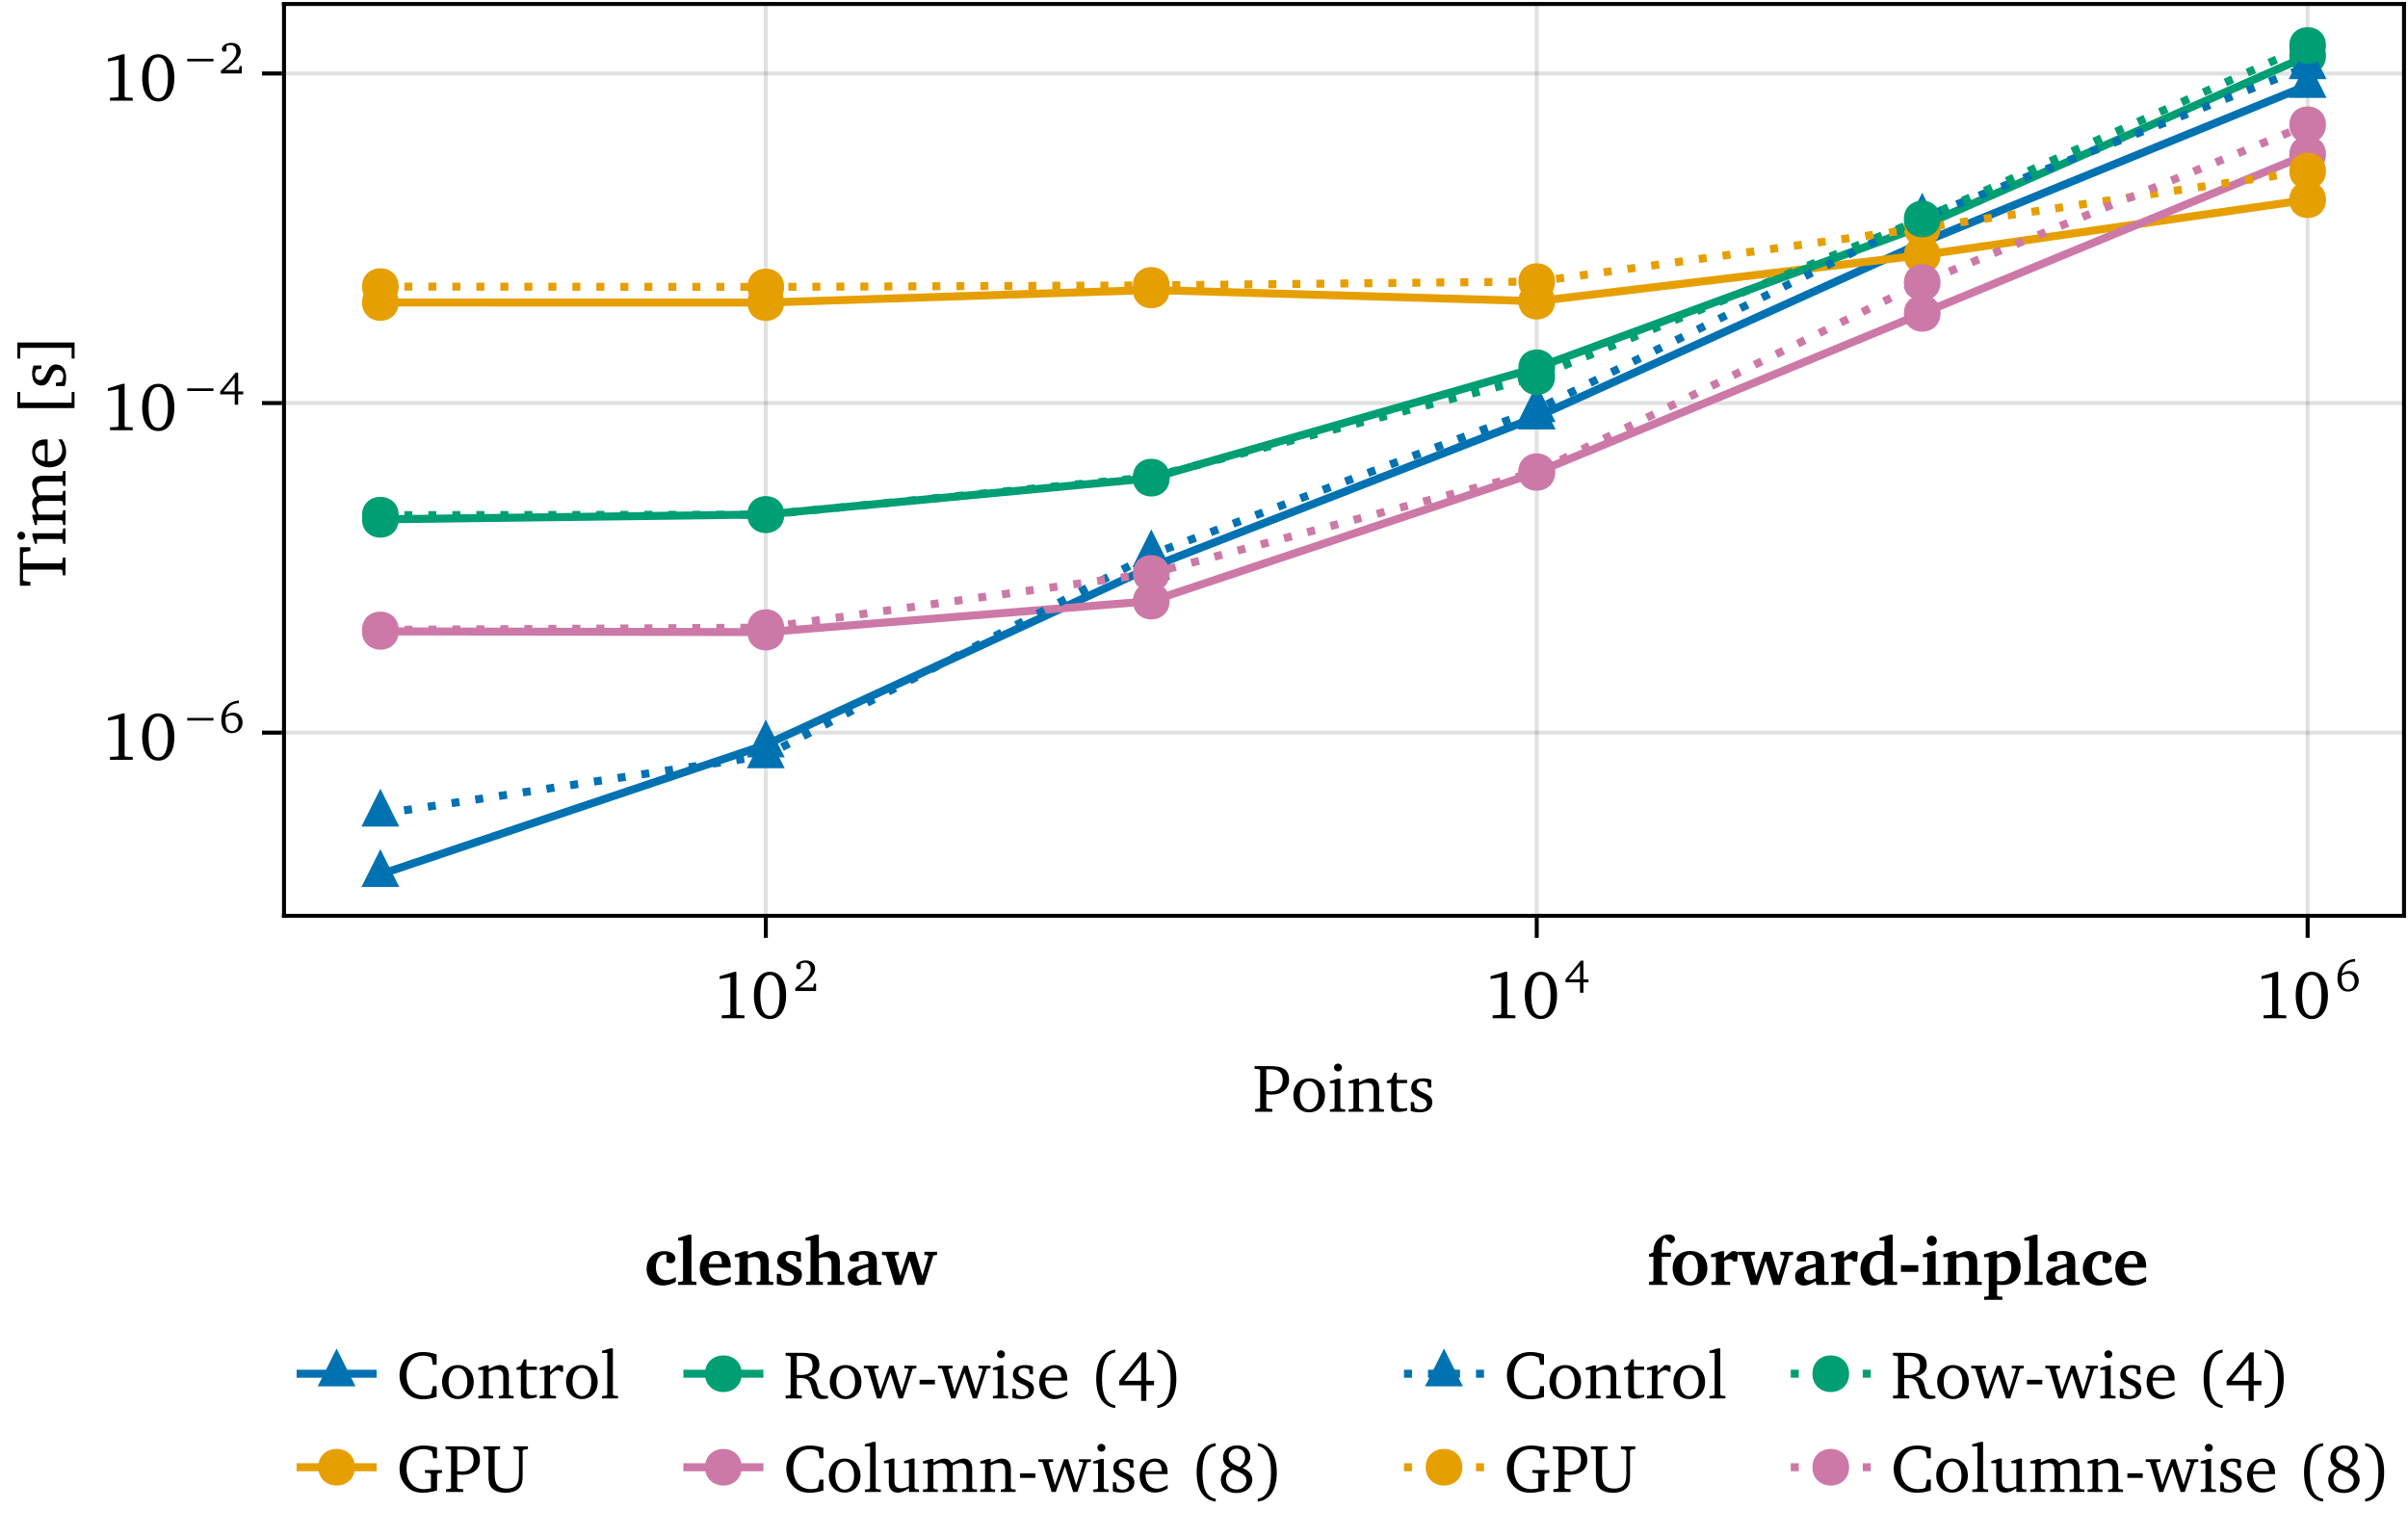 <?xml version="1.0" encoding="UTF-8"?>
<svg xmlns="http://www.w3.org/2000/svg" xmlns:xlink="http://www.w3.org/1999/xlink" width="602" height="384" viewBox="0 0 602 384">
<defs>
<g>
<g id="glyph-0-0-43f6759b">
<path d="M 0.562 0 L 4.844 0 L 4.844 -0.703 L 3.641 -0.781 L 3.344 -1.016 L 3.344 -4.375 C 3.875 -4.312 4.297 -4.281 4.625 -4.281 C 7.359 -4.281 9.031 -5.766 9.031 -7.938 C 9.031 -10.516 7.562 -11.406 4.297 -11.406 L 0.422 -11.406 L 0.422 -10.734 L 1.531 -10.625 L 1.812 -10.391 L 1.812 -1.016 L 1.531 -0.781 L 0.562 -0.703 Z M 3.344 -5.188 L 3.344 -10.594 C 3.656 -10.625 3.969 -10.625 4.234 -10.625 C 6.406 -10.625 7.453 -9.797 7.453 -7.969 C 7.453 -6.109 6.406 -5.094 4.469 -5.094 C 4.219 -5.094 3.844 -5.141 3.344 -5.188 Z M 3.344 -5.188 "/>
</g>
<g id="glyph-0-1-43f6759b">
<path d="M 4.578 -8.344 C 2.281 -8.344 0.625 -6.625 0.625 -4.094 C 0.625 -1.578 2.297 0.156 4.578 0.156 C 6.844 0.156 8.531 -1.578 8.531 -4.094 C 8.531 -6.609 6.875 -8.344 4.578 -8.344 Z M 4.578 -7.609 C 5.953 -7.609 6.938 -6.297 6.938 -4.094 C 6.938 -1.891 5.953 -0.578 4.578 -0.578 C 3.219 -0.578 2.234 -1.906 2.234 -4.094 C 2.234 -6.312 3.203 -7.609 4.578 -7.609 Z M 4.578 -7.609 "/>
</g>
<g id="glyph-0-2-43f6759b">
<path d="M 2.625 -12.031 C 2.078 -12.031 1.625 -11.609 1.625 -11.047 C 1.625 -10.5 2.078 -10.078 2.625 -10.078 C 3.156 -10.078 3.609 -10.5 3.609 -11.047 C 3.609 -11.594 3.156 -12.031 2.625 -12.031 Z M 2.547 -8.266 L 0.594 -7.656 L 0.594 -7.125 L 1.781 -7.125 L 1.781 -0.969 L 1.5 -0.703 L 0.594 -0.609 L 0.594 0 L 4.422 0 L 4.422 -0.609 L 3.5 -0.703 L 3.203 -0.969 L 3.203 -8.266 Z M 2.547 -8.266 "/>
</g>
<g id="glyph-0-3-43f6759b">
<path d="M 5.281 -11.609 L 1.594 -10.5 L 1.594 -9.797 L 4.266 -10.266 L 4.266 -1.125 L 4.062 -0.828 L 2.109 -0.734 L 2.109 0 L 7.797 0 L 7.797 -0.719 L 5.969 -0.797 L 5.766 -1.047 L 5.766 -11.609 Z M 5.281 -11.609 "/>
</g>
<g id="glyph-0-4-43f6759b">
<path d="M 4.719 -11.609 C 2.297 -11.609 0.703 -9.469 0.703 -5.719 C 0.703 -1.953 2.297 0.203 4.719 0.203 C 7.156 0.203 8.75 -1.953 8.75 -5.719 C 8.75 -9.469 7.156 -11.609 4.719 -11.609 Z M 4.719 -10.812 C 6.297 -10.812 7.141 -9.078 7.141 -5.719 C 7.141 -2.344 6.297 -0.609 4.719 -0.609 C 3.156 -0.609 2.297 -2.328 2.297 -5.688 C 2.297 -9.078 3.156 -10.812 4.719 -10.812 Z M 4.719 -10.812 "/>
</g>
<g id="glyph-0-5-43f6759b">
<path d="M 10 -0.391 L 10 -3.078 L 9.047 -3.078 L 8.672 -1.188 L 8.391 -0.922 C 7.891 -0.766 7.391 -0.703 6.922 -0.703 C 4.172 -0.703 2.484 -2.594 2.484 -5.828 C 2.484 -8.875 4.125 -10.703 6.656 -10.703 C 7.328 -10.703 7.938 -10.562 8.562 -10.266 L 8.781 -9.969 L 9.047 -8.422 L 10 -8.422 L 10 -11.031 C 8.75 -11.422 7.641 -11.609 6.625 -11.609 C 3.094 -11.609 0.734 -9.25 0.734 -5.719 C 0.734 -3.484 1.859 -1.516 3.672 -0.469 C 4.453 -0.031 5.438 0.203 6.562 0.203 C 7.703 0.203 8.875 0 10 -0.391 Z M 10 -0.391 "/>
</g>
<g id="glyph-0-6-43f6759b">
<path d="M 0.469 0 L 4.453 0 L 4.453 -0.609 L 3.484 -0.703 L 3.172 -0.969 L 3.172 -12.516 L 2.531 -12.516 L 0.453 -11.906 L 0.453 -11.375 L 1.766 -11.375 L 1.766 -0.969 L 1.484 -0.703 L 0.469 -0.609 Z M 0.469 0 "/>
</g>
<g id="glyph-0-7-43f6759b">
<path d="M 7.094 -5.469 L 7.094 -4.781 L 8.297 -4.688 L 8.578 -4.453 L 8.578 -0.922 C 7.922 -0.766 7.344 -0.703 6.844 -0.703 C 4.188 -0.703 2.484 -2.625 2.484 -5.828 C 2.484 -8.891 4.109 -10.703 6.719 -10.703 C 7.391 -10.703 8.031 -10.562 8.656 -10.266 L 8.891 -9.969 L 9.141 -8.422 L 10.094 -8.422 L 10.094 -11.125 C 8.969 -11.438 7.875 -11.609 6.828 -11.609 C 3.078 -11.609 0.734 -9.297 0.734 -5.719 C 0.734 -3.484 1.844 -1.516 3.672 -0.469 C 4.453 -0.031 5.453 0.203 6.594 0.203 C 7.594 0.203 8.766 0 10.109 -0.391 L 10.109 -4.453 L 10.406 -4.688 L 11.344 -4.781 L 11.344 -5.469 Z M 7.094 -5.469 "/>
</g>
<g id="glyph-0-8-43f6759b">
<path d="M 0.422 -11.406 L 0.422 -10.734 L 1.391 -10.625 L 1.688 -10.391 L 1.688 -4.078 C 1.688 -2.828 1.766 -1.891 2.438 -1.094 C 3.078 -0.312 4.328 0.203 5.953 0.203 C 7.562 0.203 8.828 -0.312 9.469 -1.094 C 10.125 -1.891 10.219 -2.844 10.219 -4.078 L 10.219 -10.266 L 10.516 -10.578 L 11.547 -10.734 L 11.547 -11.406 L 7.953 -11.406 L 7.953 -10.734 L 8.969 -10.578 L 9.297 -10.266 L 9.297 -4.234 C 9.297 -1.922 8.422 -0.844 6.266 -0.844 C 4.094 -0.844 3.234 -1.922 3.234 -4.234 L 3.234 -10.391 L 3.531 -10.625 L 4.594 -10.734 L 4.594 -11.406 Z M 0.422 -11.406 "/>
</g>
<g id="glyph-0-9-43f6759b">
<path d="M 0.797 -4.656 L 0.797 -3.516 L 4.625 -3.516 L 4.625 -4.656 Z M 0.797 -4.656 "/>
</g>
<g id="glyph-0-10-43f6759b">
<path d="M -0.031 -8.172 L -0.031 -7.547 L 1 -7.453 L 3.266 0 L 4.312 0 L 6.609 -6.438 L 8.672 0 L 9.719 0 L 12.156 -7.406 L 13.109 -7.547 L 13.109 -8.172 L 10.094 -8.172 L 10.094 -7.547 L 11.016 -7.484 L 11.156 -7.203 L 9.422 -1.688 L 7.406 -8.172 L 6.375 -8.172 L 4.094 -1.688 L 2.547 -7.203 L 2.75 -7.484 L 3.656 -7.547 L 3.656 -8.172 Z M -0.031 -8.172 "/>
</g>
<g id="glyph-0-11-43f6759b">
<path d="M 5.844 -7.969 C 5.266 -8.234 4.609 -8.344 3.859 -8.344 C 1.922 -8.344 0.844 -7.469 0.844 -5.969 C 0.844 -4.828 1.594 -4.281 3.047 -3.641 C 4.172 -3.125 4.781 -2.828 4.781 -1.938 C 4.781 -1.141 4.172 -0.562 3.172 -0.562 C 2.688 -0.562 2.203 -0.703 1.734 -0.969 L 1.531 -2.406 L 0.719 -2.406 L 0.719 -0.203 C 1.312 0.016 2.062 0.156 2.922 0.156 C 4.938 0.156 6.109 -0.812 6.109 -2.391 C 6.109 -3.031 5.859 -3.531 5.453 -3.859 C 4.891 -4.312 4.25 -4.562 3.656 -4.844 C 2.703 -5.297 2.203 -5.656 2.203 -6.391 C 2.203 -7.156 2.719 -7.609 3.625 -7.609 C 4.031 -7.609 4.438 -7.5 4.875 -7.266 L 5.016 -6.047 L 5.844 -6.047 Z M 5.844 -7.969 "/>
</g>
<g id="glyph-0-12-43f6759b">
<path d="M 7.609 -1.797 C 6.641 -1.156 5.797 -0.812 4.953 -0.812 C 3.234 -0.812 2.094 -2.109 2.094 -4.281 C 2.094 -4.328 2.094 -4.406 2.094 -4.469 L 7.594 -4.469 C 7.609 -4.656 7.609 -4.828 7.609 -5 C 7.609 -7.094 6.406 -8.344 4.562 -8.344 C 2.281 -8.344 0.625 -6.594 0.625 -4.031 C 0.625 -1.531 2.172 0.156 4.422 0.156 C 5.484 0.156 6.594 -0.188 7.609 -0.859 Z M 6.109 -5.188 L 2.172 -5.188 C 2.281 -6.625 3.25 -7.578 4.328 -7.578 C 5.469 -7.578 6.109 -6.828 6.109 -5.453 C 6.109 -5.375 6.109 -5.266 6.109 -5.188 Z M 6.109 -5.188 "/>
</g>
<g id="glyph-0-13-43f6759b">
</g>
<g id="glyph-0-14-43f6759b">
<path d="M 6.562 -12.203 C 3.531 -11.828 1.797 -9.266 1.797 -4.844 C 1.797 -0.5 3.609 2.078 6.562 2.406 L 6.562 1.703 C 4.281 1.312 3.25 -0.828 3.25 -4.828 C 3.25 -8.906 4.234 -11.078 6.562 -11.484 Z M 6.562 -12.203 "/>
</g>
<g id="glyph-0-15-43f6759b">
<path d="M 6.25 -11.516 L 0.453 -4.406 L 0.453 -3.297 L 5.938 -3.297 L 5.938 0.625 L 7.234 0.625 L 7.234 -3.297 L 9.156 -3.297 L 9.156 -4.406 L 7.234 -4.406 L 7.234 -11.516 Z M 5.938 -9.656 L 5.938 -4.406 L 1.734 -4.406 Z M 5.938 -9.656 "/>
</g>
<g id="glyph-0-16-43f6759b">
<path d="M 0.531 -12.203 L 0.531 -11.484 C 2.859 -11.078 3.844 -8.906 3.844 -4.828 C 3.844 -0.828 2.812 1.312 0.531 1.703 L 0.531 2.406 C 3.484 2.078 5.281 -0.5 5.281 -4.844 C 5.281 -9.266 3.547 -11.828 0.531 -12.203 Z M 0.531 -12.203 "/>
</g>
<g id="glyph-0-17-43f6759b">
<path d="M 7.719 -7.203 C 7.328 -7.953 6.688 -8.344 5.844 -8.344 C 5.141 -8.344 4.25 -7.984 3.125 -7.328 L 3.125 -8.266 L 2.484 -8.266 L 0.516 -7.656 L 0.516 -7.125 L 1.719 -7.125 L 1.719 -0.969 L 1.422 -0.703 L 0.516 -0.609 L 0.516 0 L 4.234 0 L 4.234 -0.609 L 3.422 -0.703 L 3.125 -0.969 L 3.125 -6.656 C 3.875 -7.031 4.5 -7.219 5.062 -7.219 C 6.094 -7.219 6.562 -6.656 6.562 -5.469 L 6.562 -0.969 L 6.266 -0.703 L 5.453 -0.609 L 5.453 0 L 9.078 0 L 9.078 -0.609 L 8.281 -0.703 L 7.969 -0.969 L 7.969 -6.656 C 8.703 -7.016 9.344 -7.219 9.891 -7.219 C 10.953 -7.219 11.422 -6.656 11.422 -5.469 L 11.422 -0.969 L 11.125 -0.703 L 10.312 -0.609 L 10.312 0 L 14.031 0 L 14.031 -0.609 L 13.125 -0.703 L 12.828 -0.969 L 12.828 -5.766 C 12.828 -7.453 11.984 -8.344 10.641 -8.344 C 9.969 -8.344 9 -7.953 7.719 -7.203 Z M 7.719 -7.203 "/>
</g>
<g id="glyph-0-18-43f6759b">
<path d="M 0.516 0 L 4.234 0 L 4.234 -0.609 L 3.422 -0.703 L 3.125 -0.969 L 3.125 -6.656 C 3.859 -7.031 4.484 -7.219 5.031 -7.219 C 6.297 -7.219 6.75 -6.719 6.75 -5.469 L 6.75 -0.969 L 6.453 -0.703 L 5.641 -0.609 L 5.641 0 L 9.359 0 L 9.359 -0.609 L 8.453 -0.703 L 8.156 -0.969 L 8.156 -5.766 C 8.156 -7.469 7.344 -8.344 5.859 -8.344 C 5.141 -8.344 4.266 -7.953 3.125 -7.328 L 3.125 -8.266 L 2.484 -8.266 L 0.516 -7.656 L 0.516 -7.125 L 1.719 -7.125 L 1.719 -0.969 L 1.422 -0.703 L 0.516 -0.609 Z M 0.516 0 "/>
</g>
<g id="glyph-0-19-43f6759b">
<path d="M 0.516 0 L 4.609 0 L 4.609 -0.609 L 3.422 -0.703 L 3.125 -0.969 L 3.125 -5.828 C 3.828 -6.641 4.422 -7.078 4.984 -7.078 C 5.344 -7.078 5.625 -6.938 5.844 -6.656 L 6.391 -6.656 L 6.391 -8.125 C 6.031 -8.281 5.719 -8.344 5.375 -8.344 C 5.234 -8.344 5.078 -8.344 4.953 -8.312 C 4.328 -7.812 3.719 -7.281 3.125 -6.656 L 3.125 -8.266 L 2.484 -8.266 L 0.516 -7.656 L 0.516 -7.125 L 1.719 -7.125 L 1.719 -0.969 L 1.406 -0.703 L 0.516 -0.609 Z M 0.516 0 "/>
</g>
<g id="glyph-0-20-43f6759b">
<path d="M 5.453 -6.266 C 3.609 -6.938 2.703 -7.703 2.703 -8.828 C 2.703 -9.938 3.594 -10.828 4.766 -10.828 C 6 -10.828 6.812 -9.984 6.812 -8.625 C 6.812 -7.719 6.344 -6.844 5.453 -6.266 Z M 6.172 -5.969 C 7.422 -6.625 8.125 -7.672 8.125 -8.781 C 8.125 -10.438 6.844 -11.641 4.812 -11.641 C 2.703 -11.641 1.297 -10.375 1.297 -8.562 C 1.297 -7.344 1.906 -6.438 3.078 -5.953 C 1.531 -5.359 0.75 -4.359 0.75 -3.016 C 0.75 -1.094 2.234 0.266 4.672 0.266 C 7.031 0.266 8.609 -1.234 8.609 -3.047 C 8.609 -4.375 7.766 -5.406 6.172 -5.969 Z M 3.719 -5.594 C 6 -4.75 7.141 -4.219 7.141 -2.875 C 7.141 -1.531 6.188 -0.609 4.719 -0.609 C 3.094 -0.609 2.062 -1.609 2.062 -3.109 C 2.062 -4.25 2.562 -4.984 3.719 -5.594 Z M 3.719 -5.594 "/>
</g>
<g id="glyph-1-0-43f6759b">
<path d="M 0.516 0 L 4.234 0 L 4.234 -0.609 L 3.422 -0.703 L 3.125 -0.969 L 3.125 -6.656 C 3.859 -7.031 4.484 -7.219 5.031 -7.219 C 6.297 -7.219 6.75 -6.719 6.75 -5.469 L 6.75 -0.969 L 6.453 -0.703 L 5.641 -0.609 L 5.641 0 L 9.359 0 L 9.359 -0.609 L 8.453 -0.703 L 8.156 -0.969 L 8.156 -5.766 C 8.156 -7.469 7.344 -8.344 5.859 -8.344 C 5.141 -8.344 4.266 -7.953 3.125 -7.328 L 3.125 -8.266 L 2.484 -8.266 L 0.516 -7.656 L 0.516 -7.125 L 1.719 -7.125 L 1.719 -0.969 L 1.422 -0.703 L 0.516 -0.609 Z M 0.516 0 "/>
</g>
<g id="glyph-1-1-43f6759b">
<path d="M 1.5 -7.156 L 1.5 -1.672 C 1.5 -0.453 1.859 0.047 3.266 0.047 C 3.922 0.047 4.688 -0.062 5.484 -0.328 L 5.484 -0.953 C 5.094 -0.859 4.703 -0.812 4.312 -0.812 C 3.125 -0.812 2.906 -1.375 2.906 -2.672 L 2.906 -7.156 L 5.484 -7.156 L 5.484 -7.953 L 2.906 -7.953 L 2.906 -9.766 L 2.281 -9.766 L 1.547 -8.172 L 0.422 -7.688 L 0.422 -7.156 Z M 1.5 -7.156 "/>
</g>
<g id="glyph-1-2-43f6759b">
<path d="M 5.281 -11.609 L 1.594 -10.5 L 1.594 -9.797 L 4.266 -10.266 L 4.266 -1.125 L 4.062 -0.828 L 2.109 -0.734 L 2.109 0 L 7.797 0 L 7.797 -0.719 L 5.969 -0.797 L 5.766 -1.047 L 5.766 -11.609 Z M 5.281 -11.609 "/>
</g>
<g id="glyph-1-3-43f6759b">
<path d="M 5.453 -6.266 C 3.609 -6.938 2.703 -7.703 2.703 -8.828 C 2.703 -9.938 3.594 -10.828 4.766 -10.828 C 6 -10.828 6.812 -9.984 6.812 -8.625 C 6.812 -7.719 6.344 -6.844 5.453 -6.266 Z M 6.172 -5.969 C 7.422 -6.625 8.125 -7.672 8.125 -8.781 C 8.125 -10.438 6.844 -11.641 4.812 -11.641 C 2.703 -11.641 1.297 -10.375 1.297 -8.562 C 1.297 -7.344 1.906 -6.438 3.078 -5.953 C 1.531 -5.359 0.75 -4.359 0.75 -3.016 C 0.75 -1.094 2.234 0.266 4.672 0.266 C 7.031 0.266 8.609 -1.234 8.609 -3.047 C 8.609 -4.375 7.766 -5.406 6.172 -5.969 Z M 3.719 -5.594 C 6 -4.75 7.141 -4.219 7.141 -2.875 C 7.141 -1.531 6.188 -0.609 4.719 -0.609 C 3.094 -0.609 2.062 -1.609 2.062 -3.109 C 2.062 -4.25 2.562 -4.984 3.719 -5.594 Z M 3.719 -5.594 "/>
</g>
<g id="glyph-1-4-43f6759b">
<path d="M 7.094 -5.469 L 7.094 -4.781 L 8.297 -4.688 L 8.578 -4.453 L 8.578 -0.922 C 7.922 -0.766 7.344 -0.703 6.844 -0.703 C 4.188 -0.703 2.484 -2.625 2.484 -5.828 C 2.484 -8.891 4.109 -10.703 6.719 -10.703 C 7.391 -10.703 8.031 -10.562 8.656 -10.266 L 8.891 -9.969 L 9.141 -8.422 L 10.094 -8.422 L 10.094 -11.125 C 8.969 -11.438 7.875 -11.609 6.828 -11.609 C 3.078 -11.609 0.734 -9.297 0.734 -5.719 C 0.734 -3.484 1.844 -1.516 3.672 -0.469 C 4.453 -0.031 5.453 0.203 6.594 0.203 C 7.594 0.203 8.766 0 10.109 -0.391 L 10.109 -4.453 L 10.406 -4.688 L 11.344 -4.781 L 11.344 -5.469 Z M 7.094 -5.469 "/>
</g>
<g id="glyph-1-5-43f6759b">
<path d="M 0.562 0 L 4.844 0 L 4.844 -0.703 L 3.641 -0.781 L 3.344 -1.016 L 3.344 -4.375 C 3.875 -4.312 4.297 -4.281 4.625 -4.281 C 7.359 -4.281 9.031 -5.766 9.031 -7.938 C 9.031 -10.516 7.562 -11.406 4.297 -11.406 L 0.422 -11.406 L 0.422 -10.734 L 1.531 -10.625 L 1.812 -10.391 L 1.812 -1.016 L 1.531 -0.781 L 0.562 -0.703 Z M 3.344 -5.188 L 3.344 -10.594 C 3.656 -10.625 3.969 -10.625 4.234 -10.625 C 6.406 -10.625 7.453 -9.797 7.453 -7.969 C 7.453 -6.109 6.406 -5.094 4.469 -5.094 C 4.219 -5.094 3.844 -5.141 3.344 -5.188 Z M 3.344 -5.188 "/>
</g>
<g id="glyph-1-6-43f6759b">
<path d="M 0.562 -11.406 L 0.562 -10.734 L 1.531 -10.625 L 1.812 -10.391 L 1.812 -1.016 L 1.531 -0.781 L 0.562 -0.703 L 0.562 0 L 4.609 0 L 4.609 -0.703 L 3.641 -0.781 L 3.344 -1.016 L 3.344 -5.062 C 3.656 -5.078 3.938 -5.094 4.203 -5.094 C 5.75 -5.094 6.406 -4.656 6.875 -3.266 C 7.219 -2.172 7.297 -1.078 8.109 -0.359 C 8.5 -0.016 9.062 0.141 9.828 0.141 C 10.219 0.141 10.641 0.078 11.156 -0.016 L 11.156 -0.656 C 11.094 -0.656 11.047 -0.656 11 -0.656 C 9.703 -0.656 9.156 -0.859 8.781 -1.875 C 8.484 -2.672 8.469 -3.609 7.984 -4.391 C 7.656 -4.953 7.078 -5.297 6.234 -5.531 C 8.078 -5.938 9 -6.891 9 -8.344 C 9 -10.438 7.656 -11.406 4.891 -11.406 Z M 3.344 -10.625 L 4.172 -10.625 C 6.266 -10.625 7.297 -9.984 7.297 -8.219 C 7.297 -6.531 6.328 -5.859 4.281 -5.859 C 4.188 -5.859 3.875 -5.859 3.344 -5.875 Z M 3.344 -10.625 "/>
</g>
<g id="glyph-1-7-43f6759b">
<path d="M 4.578 -8.344 C 2.281 -8.344 0.625 -6.625 0.625 -4.094 C 0.625 -1.578 2.297 0.156 4.578 0.156 C 6.844 0.156 8.531 -1.578 8.531 -4.094 C 8.531 -6.609 6.875 -8.344 4.578 -8.344 Z M 4.578 -7.609 C 5.953 -7.609 6.938 -6.297 6.938 -4.094 C 6.938 -1.891 5.953 -0.578 4.578 -0.578 C 3.219 -0.578 2.234 -1.906 2.234 -4.094 C 2.234 -6.312 3.203 -7.609 4.578 -7.609 Z M 4.578 -7.609 "/>
</g>
<g id="glyph-1-8-43f6759b">
<path d="M 10 -0.391 L 10 -3.078 L 9.047 -3.078 L 8.672 -1.188 L 8.391 -0.922 C 7.891 -0.766 7.391 -0.703 6.922 -0.703 C 4.172 -0.703 2.484 -2.594 2.484 -5.828 C 2.484 -8.875 4.125 -10.703 6.656 -10.703 C 7.328 -10.703 7.938 -10.562 8.562 -10.266 L 8.781 -9.969 L 9.047 -8.422 L 10 -8.422 L 10 -11.031 C 8.75 -11.422 7.641 -11.609 6.625 -11.609 C 3.094 -11.609 0.734 -9.25 0.734 -5.719 C 0.734 -3.484 1.859 -1.516 3.672 -0.469 C 4.453 -0.031 5.438 0.203 6.562 0.203 C 7.703 0.203 8.875 0 10 -0.391 Z M 10 -0.391 "/>
</g>
<g id="glyph-1-9-43f6759b">
<path d="M 2.406 -8.344 L 0.438 -7.719 L 0.438 -7.188 L 1.656 -7.188 L 1.656 -2.438 C 1.656 -0.734 2.469 0.172 3.922 0.172 C 4.766 0.172 5.656 -0.219 6.688 -0.953 L 6.688 0 L 9.203 0 L 9.203 -0.609 L 8.391 -0.703 L 8.094 -0.969 L 8.094 -8.344 L 7.453 -8.344 L 5.469 -7.719 L 5.469 -7.188 L 6.688 -7.188 L 6.688 -1.422 C 5.984 -1.094 5.344 -0.922 4.703 -0.922 C 3.562 -0.922 3.062 -1.5 3.062 -2.719 L 3.062 -8.344 Z M 2.406 -8.344 "/>
</g>
<g id="glyph-2-0-43f6759b">
<path d="M 5.844 -7.969 C 5.266 -8.234 4.609 -8.344 3.859 -8.344 C 1.922 -8.344 0.844 -7.469 0.844 -5.969 C 0.844 -4.828 1.594 -4.281 3.047 -3.641 C 4.172 -3.125 4.781 -2.828 4.781 -1.938 C 4.781 -1.141 4.172 -0.562 3.172 -0.562 C 2.688 -0.562 2.203 -0.703 1.734 -0.969 L 1.531 -2.406 L 0.719 -2.406 L 0.719 -0.203 C 1.312 0.016 2.062 0.156 2.922 0.156 C 4.938 0.156 6.109 -0.812 6.109 -2.391 C 6.109 -3.031 5.859 -3.531 5.453 -3.859 C 4.891 -4.312 4.25 -4.562 3.656 -4.844 C 2.703 -5.297 2.203 -5.656 2.203 -6.391 C 2.203 -7.156 2.719 -7.609 3.625 -7.609 C 4.031 -7.609 4.438 -7.5 4.875 -7.266 L 5.016 -6.047 L 5.844 -6.047 Z M 5.844 -7.969 "/>
</g>
<g id="glyph-2-1-43f6759b">
<path d="M 7.609 -1.797 C 6.641 -1.156 5.797 -0.812 4.953 -0.812 C 3.234 -0.812 2.094 -2.109 2.094 -4.281 C 2.094 -4.328 2.094 -4.406 2.094 -4.469 L 7.594 -4.469 C 7.609 -4.656 7.609 -4.828 7.609 -5 C 7.609 -7.094 6.406 -8.344 4.562 -8.344 C 2.281 -8.344 0.625 -6.594 0.625 -4.031 C 0.625 -1.531 2.172 0.156 4.422 0.156 C 5.484 0.156 6.594 -0.188 7.609 -0.859 Z M 6.109 -5.188 L 2.172 -5.188 C 2.281 -6.625 3.25 -7.578 4.328 -7.578 C 5.469 -7.578 6.109 -6.828 6.109 -5.453 C 6.109 -5.375 6.109 -5.266 6.109 -5.188 Z M 6.109 -5.188 "/>
</g>
<g id="glyph-2-2-43f6759b">
<path d="M 4.578 -8.344 C 2.281 -8.344 0.625 -6.625 0.625 -4.094 C 0.625 -1.578 2.297 0.156 4.578 0.156 C 6.844 0.156 8.531 -1.578 8.531 -4.094 C 8.531 -6.609 6.875 -8.344 4.578 -8.344 Z M 4.578 -7.609 C 5.953 -7.609 6.938 -6.297 6.938 -4.094 C 6.938 -1.891 5.953 -0.578 4.578 -0.578 C 3.219 -0.578 2.234 -1.906 2.234 -4.094 C 2.234 -6.312 3.203 -7.609 4.578 -7.609 Z M 4.578 -7.609 "/>
</g>
<g id="glyph-2-3-43f6759b">
<path d="M 0.516 0 L 4.234 0 L 4.234 -0.609 L 3.422 -0.703 L 3.125 -0.969 L 3.125 -6.656 C 3.859 -7.031 4.484 -7.219 5.031 -7.219 C 6.297 -7.219 6.75 -6.719 6.75 -5.469 L 6.75 -0.969 L 6.453 -0.703 L 5.641 -0.609 L 5.641 0 L 9.359 0 L 9.359 -0.609 L 8.453 -0.703 L 8.156 -0.969 L 8.156 -5.766 C 8.156 -7.469 7.344 -8.344 5.859 -8.344 C 5.141 -8.344 4.266 -7.953 3.125 -7.328 L 3.125 -8.266 L 2.484 -8.266 L 0.516 -7.656 L 0.516 -7.125 L 1.719 -7.125 L 1.719 -0.969 L 1.422 -0.703 L 0.516 -0.609 Z M 0.516 0 "/>
</g>
<g id="glyph-2-4-43f6759b">
<path d="M 1.5 -7.156 L 1.5 -1.672 C 1.5 -0.453 1.859 0.047 3.266 0.047 C 3.922 0.047 4.688 -0.062 5.484 -0.328 L 5.484 -0.953 C 5.094 -0.859 4.703 -0.812 4.312 -0.812 C 3.125 -0.812 2.906 -1.375 2.906 -2.672 L 2.906 -7.156 L 5.484 -7.156 L 5.484 -7.953 L 2.906 -7.953 L 2.906 -9.766 L 2.281 -9.766 L 1.547 -8.172 L 0.422 -7.688 L 0.422 -7.156 Z M 1.5 -7.156 "/>
</g>
<g id="glyph-2-5-43f6759b">
<path d="M -0.031 -8.172 L -0.031 -7.547 L 1 -7.453 L 3.266 0 L 4.312 0 L 6.609 -6.438 L 8.672 0 L 9.719 0 L 12.156 -7.406 L 13.109 -7.547 L 13.109 -8.172 L 10.094 -8.172 L 10.094 -7.547 L 11.016 -7.484 L 11.156 -7.203 L 9.422 -1.688 L 7.406 -8.172 L 6.375 -8.172 L 4.094 -1.688 L 2.547 -7.203 L 2.75 -7.484 L 3.656 -7.547 L 3.656 -8.172 Z M -0.031 -8.172 "/>
</g>
<g id="glyph-3-0-43f6759b">
<path d="M 1.578 -0.891 C 4.062 -2.859 5.422 -4.125 5.422 -5.547 C 5.422 -6.812 4.531 -7.656 3.078 -7.656 C 1.688 -7.656 0.703 -6.859 0.703 -6.078 C 0.703 -5.703 0.938 -5.453 1.328 -5.453 C 1.516 -5.453 1.688 -5.516 1.844 -5.625 L 1.844 -6.828 C 2.172 -7.016 2.5 -7.094 2.844 -7.094 C 3.766 -7.094 4.328 -6.469 4.328 -5.391 C 4.328 -3.922 2.922 -2.703 0.469 -0.703 L 0.469 0 L 5.672 0 L 5.672 -1.844 L 5.156 -1.844 L 4.953 -0.891 Z M 1.578 -0.891 "/>
</g>
<g id="glyph-4-0-43f6759b">
<path d="M 4.125 -7.594 L 0.297 -2.906 L 0.297 -2.172 L 3.922 -2.172 L 3.922 0.422 L 4.781 0.422 L 4.781 -2.172 L 6.047 -2.172 L 6.047 -2.906 L 4.781 -2.906 L 4.781 -7.594 Z M 3.922 -6.375 L 3.922 -2.906 L 1.141 -2.906 Z M 3.922 -6.375 "/>
</g>
<g id="glyph-4-1-43f6759b">
<path d="M 4.969 -8.016 C 2.219 -7.828 0.562 -5.984 0.562 -3.109 C 0.562 -1.094 1.656 0.141 3.172 0.141 C 4.719 0.141 5.891 -1.031 5.891 -2.547 C 5.891 -3.969 4.891 -5 3.562 -5 C 2.891 -5 2.234 -4.75 1.656 -4.312 C 2 -6.312 3.141 -7.359 4.938 -7.359 C 4.953 -7.359 4.953 -7.359 4.969 -7.359 Z M 1.625 -3.812 C 2.094 -4.156 2.641 -4.312 3.25 -4.312 C 4.203 -4.312 4.875 -3.594 4.875 -2.453 C 4.875 -1.25 4.203 -0.406 3.266 -0.406 C 2.203 -0.406 1.609 -1.344 1.609 -3.125 C 1.609 -3.344 1.609 -3.578 1.625 -3.812 Z M 1.625 -3.812 "/>
</g>
<g id="glyph-5-0-43f6759b">
<path d="M -11.406 -0.266 L -8.781 -0.266 L -8.781 -1.203 L -10.375 -1.438 L -10.625 -1.688 L -10.625 -4.297 L -1.016 -4.297 L -0.781 -4 L -0.703 -2.859 L 0 -2.859 L 0 -7.297 L -0.703 -7.297 L -0.781 -6.156 L -1.016 -5.844 L -10.625 -5.844 L -10.625 -8.469 L -10.375 -8.703 L -8.781 -8.938 L -8.781 -9.875 L -11.406 -9.875 Z M -11.406 -0.266 "/>
</g>
<g id="glyph-6-0-43f6759b">
<path d="M -12.031 -2.625 C -12.031 -2.078 -11.609 -1.625 -11.047 -1.625 C -10.5 -1.625 -10.078 -2.078 -10.078 -2.625 C -10.078 -3.156 -10.5 -3.609 -11.047 -3.609 C -11.594 -3.609 -12.031 -3.156 -12.031 -2.625 Z M -8.266 -2.547 L -7.656 -0.594 L -7.125 -0.594 L -7.125 -1.781 L -0.969 -1.781 L -0.703 -1.5 L -0.609 -0.594 L 0 -0.594 L 0 -4.422 L -0.609 -4.422 L -0.703 -3.5 L -0.969 -3.203 L -8.266 -3.203 Z M -8.266 -2.547 "/>
</g>
<g id="glyph-7-0-43f6759b">
<path d="M -7.203 -7.719 C -7.953 -7.328 -8.344 -6.688 -8.344 -5.844 C -8.344 -5.141 -7.984 -4.25 -7.328 -3.125 L -8.266 -3.125 L -8.266 -2.484 L -7.656 -0.516 L -7.125 -0.516 L -7.125 -1.719 L -0.969 -1.719 L -0.703 -1.422 L -0.609 -0.516 L 0 -0.516 L 0 -4.234 L -0.609 -4.234 L -0.703 -3.422 L -0.969 -3.125 L -6.656 -3.125 C -7.031 -3.875 -7.219 -4.5 -7.219 -5.062 C -7.219 -6.094 -6.656 -6.562 -5.469 -6.562 L -0.969 -6.562 L -0.703 -6.266 L -0.609 -5.453 L 0 -5.453 L 0 -9.078 L -0.609 -9.078 L -0.703 -8.281 L -0.969 -7.969 L -6.656 -7.969 C -7.016 -8.703 -7.219 -9.344 -7.219 -9.891 C -7.219 -10.953 -6.656 -11.422 -5.469 -11.422 L -0.969 -11.422 L -0.703 -11.125 L -0.609 -10.312 L 0 -10.312 L 0 -14.031 L -0.609 -14.031 L -0.703 -13.125 L -0.969 -12.828 L -5.766 -12.828 C -7.453 -12.828 -8.344 -11.984 -8.344 -10.641 C -8.344 -9.969 -7.953 -9 -7.203 -7.719 Z M -7.203 -7.719 "/>
</g>
<g id="glyph-8-0-43f6759b">
<path d="M -1.797 -7.609 C -1.156 -6.641 -0.812 -5.797 -0.812 -4.953 C -0.812 -3.234 -2.109 -2.094 -4.281 -2.094 C -4.328 -2.094 -4.406 -2.094 -4.469 -2.094 L -4.469 -7.594 C -4.656 -7.609 -4.828 -7.609 -5 -7.609 C -7.094 -7.609 -8.344 -6.406 -8.344 -4.562 C -8.344 -2.281 -6.594 -0.625 -4.031 -0.625 C -1.531 -0.625 0.156 -2.172 0.156 -4.422 C 0.156 -5.484 -0.188 -6.594 -0.859 -7.609 Z M -5.188 -6.109 L -5.188 -2.172 C -6.625 -2.281 -7.578 -3.25 -7.578 -4.328 C -7.578 -5.469 -6.828 -6.109 -5.453 -6.109 C -5.375 -6.109 -5.266 -6.109 -5.188 -6.109 Z M -5.188 -6.109 "/>
</g>
<g id="glyph-9-0-43f6759b">
</g>
<g id="glyph-9-1-43f6759b">
<path d="M -12.031 -2.359 L 2.25 -2.359 L 2.25 -6.391 L 1.531 -6.391 L 1.531 -3.703 L -11.312 -3.703 L -11.312 -6.391 L -12.031 -6.391 Z M -12.031 -2.359 "/>
</g>
<g id="glyph-10-0-43f6759b">
<path d="M -7.969 -5.844 C -8.234 -5.266 -8.344 -4.609 -8.344 -3.859 C -8.344 -1.922 -7.469 -0.844 -5.969 -0.844 C -4.828 -0.844 -4.281 -1.594 -3.641 -3.047 C -3.125 -4.172 -2.828 -4.781 -1.938 -4.781 C -1.141 -4.781 -0.562 -4.172 -0.562 -3.172 C -0.562 -2.688 -0.703 -2.203 -0.969 -1.734 L -2.406 -1.531 L -2.406 -0.719 L -0.203 -0.719 C 0.016 -1.312 0.156 -2.062 0.156 -2.922 C 0.156 -4.938 -0.812 -6.109 -2.391 -6.109 C -3.031 -6.109 -3.531 -5.859 -3.859 -5.453 C -4.312 -4.891 -4.562 -4.25 -4.844 -3.656 C -5.297 -2.703 -5.656 -2.203 -6.391 -2.203 C -7.156 -2.203 -7.609 -2.719 -7.609 -3.625 C -7.609 -4.031 -7.5 -4.438 -7.266 -4.875 L -6.047 -5.016 L -6.047 -5.844 Z M -7.969 -5.844 "/>
</g>
<g id="glyph-11-0-43f6759b">
<path d="M -12.031 -0.781 L -11.312 -0.781 L -11.312 -3.469 L 1.531 -3.469 L 1.531 -0.781 L 2.266 -0.781 L 2.266 -4.797 L -12.031 -4.797 Z M -12.031 -0.781 "/>
</g>
<g id="glyph-12-0-43f6759b">
<path d="M 5.281 -11.609 L 1.594 -10.5 L 1.594 -9.797 L 4.266 -10.266 L 4.266 -1.125 L 4.062 -0.828 L 2.109 -0.734 L 2.109 0 L 7.797 0 L 7.797 -0.719 L 5.969 -0.797 L 5.766 -1.047 L 5.766 -11.609 Z M 5.281 -11.609 "/>
</g>
<g id="glyph-13-0-43f6759b">
<path d="M 4.719 -11.609 C 2.297 -11.609 0.703 -9.469 0.703 -5.719 C 0.703 -1.953 2.297 0.203 4.719 0.203 C 7.156 0.203 8.75 -1.953 8.75 -5.719 C 8.75 -9.469 7.156 -11.609 4.719 -11.609 Z M 4.719 -10.812 C 6.297 -10.812 7.141 -9.078 7.141 -5.719 C 7.141 -2.344 6.297 -0.609 4.719 -0.609 C 3.156 -0.609 2.297 -2.328 2.297 -5.688 C 2.297 -9.078 3.156 -10.812 4.719 -10.812 Z M 4.719 -10.812 "/>
</g>
<g id="glyph-13-1-43f6759b">
<path d="M 4.578 -8.344 C 2.281 -8.344 0.625 -6.625 0.625 -4.094 C 0.625 -1.578 2.297 0.156 4.578 0.156 C 6.844 0.156 8.531 -1.578 8.531 -4.094 C 8.531 -6.609 6.875 -8.344 4.578 -8.344 Z M 4.578 -7.609 C 5.953 -7.609 6.938 -6.297 6.938 -4.094 C 6.938 -1.891 5.953 -0.578 4.578 -0.578 C 3.219 -0.578 2.234 -1.906 2.234 -4.094 C 2.234 -6.312 3.203 -7.609 4.578 -7.609 Z M 4.578 -7.609 "/>
</g>
<g id="glyph-13-2-43f6759b">
<path d="M 0.516 0 L 4.234 0 L 4.234 -0.609 L 3.422 -0.703 L 3.125 -0.969 L 3.125 -6.656 C 3.859 -7.031 4.484 -7.219 5.031 -7.219 C 6.297 -7.219 6.75 -6.719 6.75 -5.469 L 6.75 -0.969 L 6.453 -0.703 L 5.641 -0.609 L 5.641 0 L 9.359 0 L 9.359 -0.609 L 8.453 -0.703 L 8.156 -0.969 L 8.156 -5.766 C 8.156 -7.469 7.344 -8.344 5.859 -8.344 C 5.141 -8.344 4.266 -7.953 3.125 -7.328 L 3.125 -8.266 L 2.484 -8.266 L 0.516 -7.656 L 0.516 -7.125 L 1.719 -7.125 L 1.719 -0.969 L 1.422 -0.703 L 0.516 -0.609 Z M 0.516 0 "/>
</g>
<g id="glyph-13-3-43f6759b">
<path d="M 1.5 -7.156 L 1.5 -1.672 C 1.5 -0.453 1.859 0.047 3.266 0.047 C 3.922 0.047 4.688 -0.062 5.484 -0.328 L 5.484 -0.953 C 5.094 -0.859 4.703 -0.812 4.312 -0.812 C 3.125 -0.812 2.906 -1.375 2.906 -2.672 L 2.906 -7.156 L 5.484 -7.156 L 5.484 -7.953 L 2.906 -7.953 L 2.906 -9.766 L 2.281 -9.766 L 1.547 -8.172 L 0.422 -7.688 L 0.422 -7.156 Z M 1.5 -7.156 "/>
</g>
<g id="glyph-13-4-43f6759b">
<path d="M -0.031 -8.172 L -0.031 -7.547 L 1 -7.453 L 3.266 0 L 4.312 0 L 6.609 -6.438 L 8.672 0 L 9.719 0 L 12.156 -7.406 L 13.109 -7.547 L 13.109 -8.172 L 10.094 -8.172 L 10.094 -7.547 L 11.016 -7.484 L 11.156 -7.203 L 9.422 -1.688 L 7.406 -8.172 L 6.375 -8.172 L 4.094 -1.688 L 2.547 -7.203 L 2.75 -7.484 L 3.656 -7.547 L 3.656 -8.172 Z M -0.031 -8.172 "/>
</g>
<g id="glyph-13-5-43f6759b">
<path d="M 2.625 -12.031 C 2.078 -12.031 1.625 -11.609 1.625 -11.047 C 1.625 -10.5 2.078 -10.078 2.625 -10.078 C 3.156 -10.078 3.609 -10.5 3.609 -11.047 C 3.609 -11.594 3.156 -12.031 2.625 -12.031 Z M 2.547 -8.266 L 0.594 -7.656 L 0.594 -7.125 L 1.781 -7.125 L 1.781 -0.969 L 1.5 -0.703 L 0.594 -0.609 L 0.594 0 L 4.422 0 L 4.422 -0.609 L 3.5 -0.703 L 3.203 -0.969 L 3.203 -8.266 Z M 2.547 -8.266 "/>
</g>
<g id="glyph-14-0-43f6759b">
<path d="M 1.391 -3.672 L 1.391 -3.016 L 7.953 -3.016 L 7.953 -3.672 Z M 1.391 -3.672 "/>
</g>
<g id="glyph-14-1-43f6759b">
<path d="M 4.969 -8.016 C 2.219 -7.828 0.562 -5.984 0.562 -3.109 C 0.562 -1.094 1.656 0.141 3.172 0.141 C 4.719 0.141 5.891 -1.031 5.891 -2.547 C 5.891 -3.969 4.891 -5 3.562 -5 C 2.891 -5 2.234 -4.75 1.656 -4.312 C 2 -6.312 3.141 -7.359 4.938 -7.359 C 4.953 -7.359 4.953 -7.359 4.969 -7.359 Z M 1.625 -3.812 C 2.094 -4.156 2.641 -4.312 3.25 -4.312 C 4.203 -4.312 4.875 -3.594 4.875 -2.453 C 4.875 -1.25 4.203 -0.406 3.266 -0.406 C 2.203 -0.406 1.609 -1.344 1.609 -3.125 C 1.609 -3.344 1.609 -3.578 1.625 -3.812 Z M 1.625 -3.812 "/>
</g>
<g id="glyph-15-0-43f6759b">
<path d="M 5.281 -11.609 L 1.594 -10.5 L 1.594 -9.797 L 4.266 -10.266 L 4.266 -1.125 L 4.062 -0.828 L 2.109 -0.734 L 2.109 0 L 7.797 0 L 7.797 -0.719 L 5.969 -0.797 L 5.766 -1.047 L 5.766 -11.609 Z M 5.281 -11.609 "/>
</g>
<g id="glyph-16-0-43f6759b">
<path d="M 4.719 -11.609 C 2.297 -11.609 0.703 -9.469 0.703 -5.719 C 0.703 -1.953 2.297 0.203 4.719 0.203 C 7.156 0.203 8.75 -1.953 8.75 -5.719 C 8.75 -9.469 7.156 -11.609 4.719 -11.609 Z M 4.719 -10.812 C 6.297 -10.812 7.141 -9.078 7.141 -5.719 C 7.141 -2.344 6.297 -0.609 4.719 -0.609 C 3.156 -0.609 2.297 -2.328 2.297 -5.688 C 2.297 -9.078 3.156 -10.812 4.719 -10.812 Z M 4.719 -10.812 "/>
</g>
<g id="glyph-17-0-43f6759b">
<path d="M 1.391 -3.672 L 1.391 -3.016 L 7.953 -3.016 L 7.953 -3.672 Z M 1.391 -3.672 "/>
</g>
<g id="glyph-17-1-43f6759b">
<path d="M 4.125 -7.594 L 0.297 -2.906 L 0.297 -2.172 L 3.922 -2.172 L 3.922 0.422 L 4.781 0.422 L 4.781 -2.172 L 6.047 -2.172 L 6.047 -2.906 L 4.781 -2.906 L 4.781 -7.594 Z M 3.922 -6.375 L 3.922 -2.906 L 1.141 -2.906 Z M 3.922 -6.375 "/>
</g>
<g id="glyph-17-2-43f6759b">
<path d="M 1.578 -0.891 C 4.062 -2.859 5.422 -4.125 5.422 -5.547 C 5.422 -6.812 4.531 -7.656 3.078 -7.656 C 1.688 -7.656 0.703 -6.859 0.703 -6.078 C 0.703 -5.703 0.938 -5.453 1.328 -5.453 C 1.516 -5.453 1.688 -5.516 1.844 -5.625 L 1.844 -6.828 C 2.172 -7.016 2.5 -7.094 2.844 -7.094 C 3.766 -7.094 4.328 -6.469 4.328 -5.391 C 4.328 -3.922 2.922 -2.703 0.469 -0.703 L 0.469 0 L 5.672 0 L 5.672 -1.844 L 5.156 -1.844 L 4.953 -0.891 Z M 1.578 -0.891 "/>
</g>
<g id="glyph-18-0-43f6759b">
<path d="M 7.891 -0.766 L 7.891 -1.969 C 7.062 -1.469 6.25 -1.203 5.531 -1.203 C 3.938 -1.203 2.906 -2.406 2.906 -4.453 C 2.906 -6.391 3.938 -7.609 5.141 -7.609 C 5.25 -7.609 5.391 -7.594 5.562 -7.562 L 5.562 -5.766 C 5.859 -5.547 6.188 -5.438 6.562 -5.438 C 7.297 -5.438 7.781 -5.938 7.781 -6.594 C 7.781 -7.641 6.734 -8.453 4.984 -8.453 C 2.438 -8.453 0.594 -6.625 0.594 -4.047 C 0.594 -1.578 2.203 0.141 4.672 0.141 C 5.766 0.141 6.797 -0.172 7.891 -0.766 Z M 7.891 -0.766 "/>
</g>
<g id="glyph-19-0-43f6759b">
<path d="M 0.391 0 L 4.953 0 L 4.953 -0.75 L 3.969 -0.844 L 3.703 -1.125 L 3.703 -12.562 L 2.953 -12.562 L 0.391 -11.75 L 0.391 -11.078 L 1.609 -11.078 L 1.609 -1.094 L 1.375 -0.844 L 0.391 -0.75 Z M 0.391 0 "/>
</g>
<g id="glyph-20-0-43f6759b">
<path d="M 8.344 -2.109 C 7.359 -1.484 6.438 -1.172 5.547 -1.172 C 3.859 -1.172 2.812 -2.328 2.812 -4.281 C 2.812 -4.297 2.812 -4.312 2.812 -4.328 L 8.359 -4.328 C 8.359 -4.438 8.359 -4.562 8.359 -4.656 C 8.359 -7.109 7.062 -8.5 4.828 -8.5 C 2.375 -8.5 0.625 -6.719 0.625 -4.109 C 0.625 -1.547 2.297 0.156 4.828 0.156 C 6.016 0.156 7.203 -0.188 8.344 -0.844 Z M 6.141 -5.234 L 2.891 -5.234 C 2.938 -6.719 3.641 -7.562 4.656 -7.562 C 5.594 -7.562 6.141 -6.828 6.141 -5.422 C 6.141 -5.359 6.141 -5.297 6.141 -5.234 Z M 6.141 -5.234 "/>
</g>
<g id="glyph-20-1-43f6759b">
<path d="M 0.531 0 L 4.719 0 L 4.719 -0.766 L 3.984 -0.828 L 3.734 -1.094 L 3.734 -6.703 C 4.391 -6.891 4.938 -6.984 5.359 -6.984 C 6.422 -6.984 6.891 -6.406 6.891 -5.156 L 6.891 -1.094 L 6.641 -0.828 L 5.922 -0.766 L 5.922 0 L 10.078 0 L 10.078 -0.766 L 9.188 -0.828 L 8.953 -1.094 L 8.953 -5.641 C 8.953 -7.531 8.219 -8.469 6.641 -8.469 C 5.906 -8.469 4.953 -8.094 3.734 -7.422 L 3.734 -8.438 L 2.922 -8.438 L 0.469 -7.641 L 0.469 -6.953 L 1.625 -6.953 L 1.625 -1.094 L 1.391 -0.828 L 0.531 -0.766 Z M 0.531 0 "/>
</g>
<g id="glyph-20-2-43f6759b">
<path d="M 6.719 -8.078 C 5.844 -8.359 5 -8.5 4.141 -8.5 C 2.062 -8.5 0.812 -7.422 0.812 -5.969 C 0.812 -4.953 1.469 -4.359 2.719 -3.719 C 4.047 -3.062 4.969 -2.891 4.969 -1.969 C 4.969 -1.219 4.438 -0.75 3.516 -0.75 C 3.016 -0.75 2.531 -0.859 2.094 -1.109 L 1.922 -1.297 L 1.734 -2.75 L 0.703 -2.75 L 0.703 -0.234 C 1.75 0.047 2.688 0.188 3.5 0.188 C 5.688 0.188 6.969 -0.906 6.969 -2.625 C 6.969 -3.844 6 -4.297 4.484 -5.031 C 3.484 -5.531 2.906 -5.812 2.906 -6.531 C 2.906 -7.156 3.359 -7.547 4.203 -7.547 C 4.594 -7.547 4.969 -7.453 5.328 -7.281 L 5.531 -7.094 L 5.688 -5.812 L 6.719 -5.812 Z M 6.719 -8.078 "/>
</g>
<g id="glyph-20-3-43f6759b">
<path d="M 2.781 -12.562 L 0.266 -11.766 L 0.266 -11.094 L 1.516 -11.094 L 1.516 -1.094 L 1.281 -0.828 L 0.406 -0.766 L 0.406 0 L 4.609 0 L 4.609 -0.766 L 3.859 -0.828 L 3.609 -1.094 L 3.609 -6.703 C 4.25 -6.891 4.797 -6.984 5.234 -6.984 C 6.297 -6.984 6.766 -6.406 6.766 -5.156 L 6.766 -1.094 L 6.531 -0.828 L 5.797 -0.766 L 5.797 0 L 9.969 0 L 9.969 -0.766 L 9.062 -0.828 L 8.844 -1.094 L 8.844 -5.641 C 8.844 -7.531 8.078 -8.469 6.516 -8.469 C 5.75 -8.469 4.828 -8.094 3.609 -7.422 L 3.609 -12.562 Z M 2.781 -12.562 "/>
</g>
<g id="glyph-20-4-43f6759b">
<path d="M 5.828 -0.969 L 6.047 0 L 9.078 0 L 9.078 -0.75 L 8.172 -0.828 L 7.953 -1.078 L 7.953 -5.469 C 7.953 -7.656 7.156 -8.484 4.781 -8.484 C 2.531 -8.484 1.078 -7.484 1.078 -6.516 C 1.078 -6.047 1.344 -5.875 1.859 -5.875 L 3.422 -5.875 L 3.422 -7.484 C 3.719 -7.547 3.984 -7.578 4.234 -7.578 C 5.359 -7.578 5.844 -7.031 5.844 -5.812 L 5.844 -5.297 C 2.297 -4.5 0.688 -4.016 0.688 -2.062 C 0.688 -0.766 1.594 0.156 2.906 0.156 C 3.828 0.156 4.75 -0.234 5.828 -0.969 Z M 5.828 -1.672 C 5.172 -1.328 4.625 -1.156 4.188 -1.156 C 3.406 -1.156 2.922 -1.656 2.922 -2.438 C 2.922 -3.547 3.828 -4 5.828 -4.438 Z M 5.828 -1.672 "/>
</g>
<g id="glyph-20-5-43f6759b">
<path d="M -0.016 -8.281 L -0.016 -7.5 L 1 -7.391 L 3.203 0 L 4.891 0 L 6.922 -6.109 L 8.812 0 L 10.516 0 L 12.828 -7.375 L 13.781 -7.5 L 13.781 -8.281 L 10.578 -8.281 L 10.578 -7.5 L 11.469 -7.391 L 11.594 -7.156 L 10.094 -2.25 L 8.25 -8.281 L 6.547 -8.281 L 4.562 -2.25 L 3.172 -7.141 L 3.359 -7.375 L 4.203 -7.5 L 4.203 -8.281 Z M -0.016 -8.281 "/>
</g>
<g id="glyph-20-6-43f6759b">
<path d="M 0.531 0 L 5.109 0 L 5.109 -0.781 L 3.984 -0.859 L 3.703 -1.125 L 3.703 -7.031 L 5.984 -7.031 L 5.984 -8.062 L 3.703 -8.062 L 3.703 -9.078 C 3.703 -9.125 3.703 -9.188 3.703 -9.219 C 3.703 -10.469 3.922 -11.344 4.375 -11.797 L 6.016 -10.344 C 6.656 -10.562 7 -10.938 7 -11.391 C 7 -12.125 6.391 -12.625 5.406 -12.625 C 4.703 -12.625 3.984 -12.391 3.344 -11.922 C 2.172 -11.047 1.609 -9.828 1.609 -8.188 L 0.516 -7.688 L 0.516 -7.031 L 1.609 -7.031 L 1.609 -1.141 L 1.375 -0.859 L 0.531 -0.781 Z M 0.531 0 "/>
</g>
<g id="glyph-20-7-43f6759b">
<path d="M 5.031 -8.484 C 2.359 -8.484 0.625 -6.75 0.625 -4.125 C 0.625 -1.562 2.344 0.141 4.891 0.141 C 7.578 0.141 9.297 -1.578 9.297 -4.094 C 9.297 -6.797 7.641 -8.484 5.031 -8.484 Z M 4.969 -7.578 C 6.172 -7.578 6.953 -6.375 6.953 -4.141 C 6.953 -1.938 6.203 -0.766 4.953 -0.766 C 3.75 -0.766 2.984 -1.969 2.984 -4.203 C 2.984 -6.391 3.75 -7.578 4.969 -7.578 Z M 4.969 -7.578 "/>
</g>
<g id="glyph-20-8-43f6759b">
<path d="M 0.5 0 L 5.188 0 L 5.188 -0.766 L 3.984 -0.828 L 3.719 -1.094 L 3.719 -5.969 C 4.25 -6.297 4.656 -6.438 4.938 -6.438 C 5.422 -6.438 5.781 -6.25 6.031 -5.828 L 6.922 -5.828 L 7.141 -8.172 C 6.766 -8.359 6.391 -8.469 6.016 -8.469 C 5.906 -8.469 5.766 -8.453 5.641 -8.438 C 4.953 -7.938 4.266 -7.359 3.656 -6.703 L 3.719 -8.438 L 2.906 -8.438 L 0.406 -7.641 L 0.406 -6.953 L 1.625 -6.953 L 1.625 -1.094 L 1.391 -0.828 L 0.5 -0.766 Z M 0.5 0 "/>
</g>
<g id="glyph-20-9-43f6759b">
<path d="M 6.609 -11.078 L 6.609 -8.328 C 6 -8.453 5.469 -8.5 5.016 -8.5 C 2.438 -8.5 0.625 -6.688 0.625 -3.938 C 0.625 -1.5 2.016 0.156 3.922 0.156 C 4.797 0.156 5.641 -0.234 6.609 -0.953 L 6.609 0 L 9.797 0 L 9.797 -0.75 L 8.922 -0.812 L 8.688 -1.094 L 8.688 -12.562 L 7.906 -12.562 L 5.375 -11.766 L 5.375 -11.078 Z M 6.609 -1.609 C 6.062 -1.406 5.594 -1.297 5.188 -1.297 C 3.781 -1.297 2.906 -2.391 2.906 -4.297 C 2.906 -6.328 3.906 -7.547 5.359 -7.547 C 5.719 -7.547 6.125 -7.469 6.609 -7.297 Z M 6.609 -1.609 "/>
</g>
<g id="glyph-20-10-43f6759b">
<path d="M 0.609 -4.938 L 0.609 -3.266 L 4.938 -3.266 L 4.938 -4.938 Z M 0.609 -4.938 "/>
</g>
<g id="glyph-20-11-43f6759b">
<path d="M 2.75 -12.312 C 2.062 -12.312 1.531 -11.766 1.531 -11.031 C 1.531 -10.281 2.094 -9.781 2.766 -9.781 C 3.484 -9.781 4.031 -10.297 4.031 -11.062 C 4.031 -11.766 3.516 -12.312 2.75 -12.312 Z M 2.938 -8.438 L 0.547 -7.641 L 0.547 -6.953 L 1.672 -6.953 L 1.672 -1.094 L 1.422 -0.828 L 0.516 -0.766 L 0.516 0 L 4.969 0 L 4.969 -0.766 L 4.016 -0.828 L 3.75 -1.094 L 3.75 -8.438 Z M 2.938 -8.438 "/>
</g>
<g id="glyph-20-12-43f6759b">
<path d="M 0.391 3.719 L 4.938 3.719 L 4.953 2.938 L 3.875 2.875 L 3.625 2.641 L 3.625 -0.078 C 4.188 -0.016 4.641 0.016 5.016 0.016 C 7.766 0.016 9.516 -1.75 9.516 -4.469 C 9.516 -6.844 8.109 -8.484 6.312 -8.484 C 5.469 -8.484 4.625 -8.109 3.625 -7.406 L 3.625 -8.438 L 2.859 -8.438 L 0.375 -7.641 L 0.375 -6.953 L 1.547 -6.953 L 1.547 2.594 L 1.312 2.859 L 0.391 2.938 Z M 3.625 -1.016 L 3.625 -6.703 C 4.125 -6.906 4.578 -7.016 4.969 -7.016 C 6.344 -7.016 7.203 -6 7.203 -4.188 C 7.203 -2.141 6.203 -0.906 4.703 -0.906 C 4.375 -0.906 4.016 -0.938 3.625 -1.016 Z M 3.625 -1.016 "/>
</g>
<g id="glyph-20-13-43f6759b">
<path d="M 0.391 0 L 4.953 0 L 4.953 -0.75 L 3.969 -0.844 L 3.703 -1.125 L 3.703 -12.562 L 2.953 -12.562 L 0.391 -11.75 L 0.391 -11.078 L 1.609 -11.078 L 1.609 -1.094 L 1.375 -0.844 L 0.391 -0.75 Z M 0.391 0 "/>
</g>
<g id="glyph-20-14-43f6759b">
<path d="M 7.891 -0.766 L 7.891 -1.969 C 7.062 -1.469 6.25 -1.203 5.531 -1.203 C 3.938 -1.203 2.906 -2.406 2.906 -4.453 C 2.906 -6.391 3.938 -7.609 5.141 -7.609 C 5.25 -7.609 5.391 -7.594 5.562 -7.562 L 5.562 -5.766 C 5.859 -5.547 6.188 -5.438 6.562 -5.438 C 7.297 -5.438 7.781 -5.938 7.781 -6.594 C 7.781 -7.641 6.734 -8.453 4.984 -8.453 C 2.438 -8.453 0.594 -6.625 0.594 -4.047 C 0.594 -1.578 2.203 0.141 4.672 0.141 C 5.766 0.141 6.797 -0.172 7.891 -0.766 Z M 7.891 -0.766 "/>
</g>
<g id="glyph-21-0-43f6759b">
<path d="M 0.516 0 L 4.609 0 L 4.609 -0.609 L 3.422 -0.703 L 3.125 -0.969 L 3.125 -5.828 C 3.828 -6.641 4.422 -7.078 4.984 -7.078 C 5.344 -7.078 5.625 -6.938 5.844 -6.656 L 6.391 -6.656 L 6.391 -8.125 C 6.031 -8.281 5.719 -8.344 5.375 -8.344 C 5.234 -8.344 5.078 -8.344 4.953 -8.312 C 4.328 -7.812 3.719 -7.281 3.125 -6.656 L 3.125 -8.266 L 2.484 -8.266 L 0.516 -7.656 L 0.516 -7.125 L 1.719 -7.125 L 1.719 -0.969 L 1.406 -0.703 L 0.516 -0.609 Z M 0.516 0 "/>
</g>
<g id="glyph-21-1-43f6759b">
<path d="M 0.562 -11.406 L 0.562 -10.734 L 1.531 -10.625 L 1.812 -10.391 L 1.812 -1.016 L 1.531 -0.781 L 0.562 -0.703 L 0.562 0 L 4.609 0 L 4.609 -0.703 L 3.641 -0.781 L 3.344 -1.016 L 3.344 -5.062 C 3.656 -5.078 3.938 -5.094 4.203 -5.094 C 5.75 -5.094 6.406 -4.656 6.875 -3.266 C 7.219 -2.172 7.297 -1.078 8.109 -0.359 C 8.5 -0.016 9.062 0.141 9.828 0.141 C 10.219 0.141 10.641 0.078 11.156 -0.016 L 11.156 -0.656 C 11.094 -0.656 11.047 -0.656 11 -0.656 C 9.703 -0.656 9.156 -0.859 8.781 -1.875 C 8.484 -2.672 8.469 -3.609 7.984 -4.391 C 7.656 -4.953 7.078 -5.297 6.234 -5.531 C 8.078 -5.938 9 -6.891 9 -8.344 C 9 -10.438 7.656 -11.406 4.891 -11.406 Z M 3.344 -10.625 L 4.172 -10.625 C 6.266 -10.625 7.297 -9.984 7.297 -8.219 C 7.297 -6.531 6.328 -5.859 4.281 -5.859 C 4.188 -5.859 3.875 -5.859 3.344 -5.875 Z M 3.344 -10.625 "/>
</g>
<g id="glyph-21-2-43f6759b">
<path d="M 10 -0.391 L 10 -3.078 L 9.047 -3.078 L 8.672 -1.188 L 8.391 -0.922 C 7.891 -0.766 7.391 -0.703 6.922 -0.703 C 4.172 -0.703 2.484 -2.594 2.484 -5.828 C 2.484 -8.875 4.125 -10.703 6.656 -10.703 C 7.328 -10.703 7.938 -10.562 8.562 -10.266 L 8.781 -9.969 L 9.047 -8.422 L 10 -8.422 L 10 -11.031 C 8.75 -11.422 7.641 -11.609 6.625 -11.609 C 3.094 -11.609 0.734 -9.25 0.734 -5.719 C 0.734 -3.484 1.859 -1.516 3.672 -0.469 C 4.453 -0.031 5.438 0.203 6.562 0.203 C 7.703 0.203 8.875 0 10 -0.391 Z M 10 -0.391 "/>
</g>
<g id="glyph-21-3-43f6759b">
<path d="M 2.406 -8.344 L 0.438 -7.719 L 0.438 -7.188 L 1.656 -7.188 L 1.656 -2.438 C 1.656 -0.734 2.469 0.172 3.922 0.172 C 4.766 0.172 5.656 -0.219 6.688 -0.953 L 6.688 0 L 9.203 0 L 9.203 -0.609 L 8.391 -0.703 L 8.094 -0.969 L 8.094 -8.344 L 7.453 -8.344 L 5.469 -7.719 L 5.469 -7.188 L 6.688 -7.188 L 6.688 -1.422 C 5.984 -1.094 5.344 -0.922 4.703 -0.922 C 3.562 -0.922 3.062 -1.5 3.062 -2.719 L 3.062 -8.344 Z M 2.406 -8.344 "/>
</g>
<g id="glyph-22-0-43f6759b">
<path d="M -0.016 -8.281 L -0.016 -7.5 L 1 -7.391 L 3.203 0 L 4.891 0 L 6.922 -6.109 L 8.812 0 L 10.516 0 L 12.828 -7.375 L 13.781 -7.5 L 13.781 -8.281 L 10.578 -8.281 L 10.578 -7.5 L 11.469 -7.391 L 11.594 -7.156 L 10.094 -2.25 L 8.25 -8.281 L 6.547 -8.281 L 4.562 -2.25 L 3.172 -7.141 L 3.359 -7.375 L 4.203 -7.5 L 4.203 -8.281 Z M -0.016 -8.281 "/>
</g>
<g id="glyph-23-0-43f6759b">
<path d="M 0.5 0 L 5.188 0 L 5.188 -0.766 L 3.984 -0.828 L 3.719 -1.094 L 3.719 -5.969 C 4.25 -6.297 4.656 -6.438 4.938 -6.438 C 5.422 -6.438 5.781 -6.25 6.031 -5.828 L 6.922 -5.828 L 7.141 -8.172 C 6.766 -8.359 6.391 -8.469 6.016 -8.469 C 5.906 -8.469 5.766 -8.453 5.641 -8.438 C 4.953 -7.938 4.266 -7.359 3.656 -6.703 L 3.719 -8.438 L 2.906 -8.438 L 0.406 -7.641 L 0.406 -6.953 L 1.625 -6.953 L 1.625 -1.094 L 1.391 -0.828 L 0.5 -0.766 Z M 0.5 0 "/>
</g>
<g id="glyph-24-0-43f6759b">
<path d="M 0.531 -12.203 L 0.531 -11.484 C 2.859 -11.078 3.844 -8.906 3.844 -4.828 C 3.844 -0.828 2.812 1.312 0.531 1.703 L 0.531 2.406 C 3.484 2.078 5.281 -0.5 5.281 -4.844 C 5.281 -9.266 3.547 -11.828 0.531 -12.203 Z M 0.531 -12.203 "/>
</g>
</g>
</defs>
<rect x="-60.2" y="-38.4" width="722.4" height="460.8" fill="rgb(100%, 100%, 100%)" fill-opacity="1"/>
<path fill-rule="nonzero" fill="rgb(100%, 100%, 100%)" fill-opacity="1" d="M 71 229 L 601 229 L 601 1 L 71 1 Z M 71 229 "/>
<path fill="none" stroke-width="1" stroke-linecap="butt" stroke-linejoin="miter" stroke="rgb(0%, 0%, 0%)" stroke-opacity="0.12" stroke-miterlimit="1.155" d="M 191.453 229 L 191.453 1 "/>
<path fill="none" stroke-width="1" stroke-linecap="butt" stroke-linejoin="miter" stroke="rgb(0%, 0%, 0%)" stroke-opacity="0.12" stroke-miterlimit="1.155" d="M 384.184 229 L 384.184 1 "/>
<path fill="none" stroke-width="1" stroke-linecap="butt" stroke-linejoin="miter" stroke="rgb(0%, 0%, 0%)" stroke-opacity="0.12" stroke-miterlimit="1.155" d="M 576.91 229 L 576.91 1 "/>
<path fill="none" stroke-width="1" stroke-linecap="butt" stroke-linejoin="miter" stroke="rgb(0%, 0%, 0%)" stroke-opacity="0.12" stroke-miterlimit="1.155" d="M 71 183.195 L 601 183.195 "/>
<path fill="none" stroke-width="1" stroke-linecap="butt" stroke-linejoin="miter" stroke="rgb(0%, 0%, 0%)" stroke-opacity="0.12" stroke-miterlimit="1.155" d="M 71 100.785 L 601 100.785 "/>
<path fill="none" stroke-width="1" stroke-linecap="butt" stroke-linejoin="miter" stroke="rgb(0%, 0%, 0%)" stroke-opacity="0.12" stroke-miterlimit="1.155" d="M 71 18.371 L 601 18.371 "/>
<g fill="rgb(0%, 0%, 0%)" fill-opacity="1">
<use xlink:href="#glyph-0-0-43f6759b" x="313.228" y="277.988"/>
</g>
<g fill="rgb(0%, 0%, 0%)" fill-opacity="1">
<use xlink:href="#glyph-0-1-43f6759b" x="322.714" y="277.988"/>
</g>
<g fill="rgb(0%, 0%, 0%)" fill-opacity="1">
<use xlink:href="#glyph-0-2-43f6759b" x="331.877" y="277.988"/>
</g>
<g fill="rgb(0%, 0%, 0%)" fill-opacity="1">
<use xlink:href="#glyph-1-0-43f6759b" x="336.637" y="277.988"/>
</g>
<g fill="rgb(0%, 0%, 0%)" fill-opacity="1">
<use xlink:href="#glyph-1-1-43f6759b" x="346.293" y="277.988"/>
</g>
<g fill="rgb(0%, 0%, 0%)" fill-opacity="1">
<use xlink:href="#glyph-2-0-43f6759b" x="351.971" y="277.988"/>
</g>
<g fill="rgb(0%, 0%, 0%)" fill-opacity="1">
<use xlink:href="#glyph-0-3-43f6759b" x="178.322" y="254.605"/>
</g>
<g fill="rgb(0%, 0%, 0%)" fill-opacity="1">
<use xlink:href="#glyph-0-4-43f6759b" x="187.774" y="254.605"/>
</g>
<g fill="rgb(0%, 0%, 0%)" fill-opacity="1">
<use xlink:href="#glyph-3-0-43f6759b" x="198.348" y="247.805"/>
</g>
<g fill="rgb(0%, 0%, 0%)" fill-opacity="1">
<use xlink:href="#glyph-1-2-43f6759b" x="371.05" y="254.605"/>
</g>
<g fill="rgb(0%, 0%, 0%)" fill-opacity="1">
<use xlink:href="#glyph-0-4-43f6759b" x="380.502" y="254.605"/>
</g>
<g fill="rgb(0%, 0%, 0%)" fill-opacity="1">
<use xlink:href="#glyph-4-0-43f6759b" x="391.076" y="247.805"/>
</g>
<g fill="rgb(0%, 0%, 0%)" fill-opacity="1">
<use xlink:href="#glyph-0-3-43f6759b" x="563.777" y="254.605"/>
</g>
<g fill="rgb(0%, 0%, 0%)" fill-opacity="1">
<use xlink:href="#glyph-0-4-43f6759b" x="573.229" y="254.605"/>
</g>
<g fill="rgb(0%, 0%, 0%)" fill-opacity="1">
<use xlink:href="#glyph-4-1-43f6759b" x="583.803" y="247.805"/>
</g>
<g fill="rgb(0%, 0%, 0%)" fill-opacity="1">
<use xlink:href="#glyph-5-0-43f6759b" x="16.377" y="146.714"/>
</g>
<g fill="rgb(0%, 0%, 0%)" fill-opacity="1">
<use xlink:href="#glyph-6-0-43f6759b" x="16.377" y="136.565"/>
</g>
<g fill="rgb(0%, 0%, 0%)" fill-opacity="1">
<use xlink:href="#glyph-7-0-43f6759b" x="16.377" y="131.805"/>
</g>
<g fill="rgb(0%, 0%, 0%)" fill-opacity="1">
<use xlink:href="#glyph-8-0-43f6759b" x="16.377" y="117.474"/>
</g>
<g fill="rgb(0%, 0%, 0%)" fill-opacity="1">
<use xlink:href="#glyph-9-0-43f6759b" x="16.377" y="109.127"/>
</g>
<g fill="rgb(0%, 0%, 0%)" fill-opacity="1">
<use xlink:href="#glyph-9-1-43f6759b" x="16.377" y="104.4"/>
</g>
<g fill="rgb(0%, 0%, 0%)" fill-opacity="1">
<use xlink:href="#glyph-10-0-43f6759b" x="16.377" y="97.243"/>
</g>
<g fill="rgb(0%, 0%, 0%)" fill-opacity="1">
<use xlink:href="#glyph-11-0-43f6759b" x="16.377" y="90.444"/>
</g>
<g fill="rgb(0%, 0%, 0%)" fill-opacity="1">
<use xlink:href="#glyph-12-0-43f6759b" x="25.389" y="189.991"/>
</g>
<g fill="rgb(0%, 0%, 0%)" fill-opacity="1">
<use xlink:href="#glyph-13-0-43f6759b" x="34.841" y="189.991"/>
</g>
<g fill="rgb(0%, 0%, 0%)" fill-opacity="1">
<use xlink:href="#glyph-14-0-43f6759b" x="45.415" y="183.191"/>
</g>
<g fill="rgb(0%, 0%, 0%)" fill-opacity="1">
<use xlink:href="#glyph-14-1-43f6759b" x="54.762" y="183.191"/>
</g>
<g fill="rgb(0%, 0%, 0%)" fill-opacity="1">
<use xlink:href="#glyph-15-0-43f6759b" x="25.389" y="107.58"/>
</g>
<g fill="rgb(0%, 0%, 0%)" fill-opacity="1">
<use xlink:href="#glyph-16-0-43f6759b" x="34.841" y="107.58"/>
</g>
<g fill="rgb(0%, 0%, 0%)" fill-opacity="1">
<use xlink:href="#glyph-17-0-43f6759b" x="45.415" y="100.78"/>
</g>
<g fill="rgb(0%, 0%, 0%)" fill-opacity="1">
<use xlink:href="#glyph-17-1-43f6759b" x="54.762" y="100.78"/>
</g>
<g fill="rgb(0%, 0%, 0%)" fill-opacity="1">
<use xlink:href="#glyph-15-0-43f6759b" x="25.389" y="25.169"/>
</g>
<g fill="rgb(0%, 0%, 0%)" fill-opacity="1">
<use xlink:href="#glyph-16-0-43f6759b" x="34.841" y="25.169"/>
</g>
<g fill="rgb(0%, 0%, 0%)" fill-opacity="1">
<use xlink:href="#glyph-17-0-43f6759b" x="45.415" y="18.369"/>
</g>
<g fill="rgb(0%, 0%, 0%)" fill-opacity="1">
<use xlink:href="#glyph-17-2-43f6759b" x="54.762" y="18.369"/>
</g>
<path fill="none" stroke-width="2" stroke-linecap="butt" stroke-linejoin="miter" stroke="rgb(0%, 44.706%, 69.804%)" stroke-opacity="1" stroke-miterlimit="2" d="M 95.09 218.637 L 191.453 186.23 L 287.816 141.781 L 384.184 104.23 L 480.547 60.648 L 576.91 21.336 "/>
<path fill-rule="nonzero" fill="rgb(0%, 44.706%, 69.804%)" fill-opacity="1" d="M 95.09 212.332 L 90.363 221.789 L 99.82 221.789 Z M 95.09 212.332 "/>
<path fill-rule="nonzero" fill="rgb(0%, 44.706%, 69.804%)" fill-opacity="1" d="M 191.453 179.926 L 186.727 189.383 L 196.184 189.383 Z M 191.453 179.926 "/>
<path fill-rule="nonzero" fill="rgb(0%, 44.706%, 69.804%)" fill-opacity="1" d="M 287.816 135.477 L 283.09 144.934 L 292.547 144.934 Z M 287.816 135.477 "/>
<path fill-rule="nonzero" fill="rgb(0%, 44.706%, 69.804%)" fill-opacity="1" d="M 384.184 97.926 L 379.453 107.383 L 388.91 107.383 Z M 384.184 97.926 "/>
<path fill-rule="nonzero" fill="rgb(0%, 44.706%, 69.804%)" fill-opacity="1" d="M 480.547 54.344 L 475.816 63.801 L 485.273 63.801 Z M 480.547 54.344 "/>
<path fill-rule="nonzero" fill="rgb(0%, 44.706%, 69.804%)" fill-opacity="1" d="M 576.91 15.031 L 572.18 24.488 L 581.637 24.488 Z M 576.91 15.031 "/>
<path fill="none" stroke-width="2" stroke-linecap="butt" stroke-linejoin="miter" stroke="rgb(90.196%, 62.353%, 0%)" stroke-opacity="1" stroke-miterlimit="2" d="M 95.09 75.641 L 191.453 75.66 L 287.816 72.504 L 384.184 75.316 L 480.547 63.777 L 576.91 49.945 "/>
<path fill-rule="nonzero" fill="rgb(90.196%, 62.353%, 0%)" fill-opacity="1" d="M 99.672 75.641 C 99.672 69.531 90.508 69.531 90.508 75.641 C 90.508 81.75 99.672 81.75 99.672 75.641 Z M 99.672 75.641 "/>
<path fill-rule="nonzero" fill="rgb(90.196%, 62.353%, 0%)" fill-opacity="1" d="M 196.035 75.66 C 196.035 69.551 186.871 69.551 186.871 75.66 C 186.871 81.77 196.035 81.77 196.035 75.66 Z M 196.035 75.66 "/>
<path fill-rule="nonzero" fill="rgb(90.196%, 62.353%, 0%)" fill-opacity="1" d="M 292.402 72.504 C 292.402 66.395 283.234 66.395 283.234 72.504 C 283.234 78.613 292.402 78.613 292.402 72.504 Z M 292.402 72.504 "/>
<path fill-rule="nonzero" fill="rgb(90.196%, 62.353%, 0%)" fill-opacity="1" d="M 388.766 75.316 C 388.766 69.207 379.598 69.207 379.598 75.316 C 379.598 81.426 388.766 81.426 388.766 75.316 Z M 388.766 75.316 "/>
<path fill-rule="nonzero" fill="rgb(90.196%, 62.353%, 0%)" fill-opacity="1" d="M 485.129 63.777 C 485.129 57.664 475.965 57.664 475.965 63.777 C 475.965 69.887 485.129 69.887 485.129 63.777 Z M 485.129 63.777 "/>
<path fill-rule="nonzero" fill="rgb(90.196%, 62.353%, 0%)" fill-opacity="1" d="M 581.492 49.945 C 581.492 43.836 572.328 43.836 572.328 49.945 C 572.328 56.055 581.492 56.055 581.492 49.945 Z M 581.492 49.945 "/>
<path fill="none" stroke-width="2" stroke-linecap="butt" stroke-linejoin="miter" stroke="rgb(0%, 61.961%, 45.098%)" stroke-opacity="1" stroke-miterlimit="2" d="M 95.09 129.859 L 191.453 128.645 L 287.816 119.566 L 384.184 91.953 L 480.547 56.512 L 576.91 13.961 "/>
<path fill-rule="nonzero" fill="rgb(0%, 61.961%, 45.098%)" fill-opacity="1" d="M 99.672 129.859 C 99.672 123.75 90.508 123.75 90.508 129.859 C 90.508 135.969 99.672 135.969 99.672 129.859 Z M 99.672 129.859 "/>
<path fill-rule="nonzero" fill="rgb(0%, 61.961%, 45.098%)" fill-opacity="1" d="M 196.035 128.645 C 196.035 122.535 186.871 122.535 186.871 128.645 C 186.871 134.754 196.035 134.754 196.035 128.645 Z M 196.035 128.645 "/>
<path fill-rule="nonzero" fill="rgb(0%, 61.961%, 45.098%)" fill-opacity="1" d="M 292.402 119.566 C 292.402 113.457 283.234 113.457 283.234 119.566 C 283.234 125.676 292.402 125.676 292.402 119.566 Z M 292.402 119.566 "/>
<path fill-rule="nonzero" fill="rgb(0%, 61.961%, 45.098%)" fill-opacity="1" d="M 388.766 91.953 C 388.766 85.844 379.598 85.844 379.598 91.953 C 379.598 98.066 388.766 98.066 388.766 91.953 Z M 388.766 91.953 "/>
<path fill-rule="nonzero" fill="rgb(0%, 61.961%, 45.098%)" fill-opacity="1" d="M 485.129 56.512 C 485.129 50.398 475.965 50.398 475.965 56.512 C 475.965 62.621 485.129 62.621 485.129 56.512 Z M 485.129 56.512 "/>
<path fill-rule="nonzero" fill="rgb(0%, 61.961%, 45.098%)" fill-opacity="1" d="M 581.492 13.961 C 581.492 7.852 572.328 7.852 572.328 13.961 C 572.328 20.074 581.492 20.074 581.492 13.961 Z M 581.492 13.961 "/>
<path fill="none" stroke-width="2" stroke-linecap="butt" stroke-linejoin="miter" stroke="rgb(80%, 47.451%, 65.49%)" stroke-opacity="1" stroke-miterlimit="2" d="M 95.09 157.879 L 191.453 158.059 L 287.816 150.309 L 384.184 118.133 L 480.547 78.355 L 576.91 38.574 "/>
<path fill-rule="nonzero" fill="rgb(80%, 47.451%, 65.49%)" fill-opacity="1" d="M 99.672 157.879 C 99.672 151.77 90.508 151.77 90.508 157.879 C 90.508 163.988 99.672 163.988 99.672 157.879 Z M 99.672 157.879 "/>
<path fill-rule="nonzero" fill="rgb(80%, 47.451%, 65.49%)" fill-opacity="1" d="M 196.035 158.059 C 196.035 151.949 186.871 151.949 186.871 158.059 C 186.871 164.168 196.035 164.168 196.035 158.059 Z M 196.035 158.059 "/>
<path fill-rule="nonzero" fill="rgb(80%, 47.451%, 65.49%)" fill-opacity="1" d="M 292.402 150.309 C 292.402 144.199 283.234 144.199 283.234 150.309 C 283.234 156.418 292.402 156.418 292.402 150.309 Z M 292.402 150.309 "/>
<path fill-rule="nonzero" fill="rgb(80%, 47.451%, 65.49%)" fill-opacity="1" d="M 388.766 118.133 C 388.766 112.023 379.598 112.023 379.598 118.133 C 379.598 124.242 388.766 124.242 388.766 118.133 Z M 388.766 118.133 "/>
<path fill-rule="nonzero" fill="rgb(80%, 47.451%, 65.49%)" fill-opacity="1" d="M 485.129 78.355 C 485.129 72.242 475.965 72.242 475.965 78.355 C 475.965 84.465 485.129 84.465 485.129 78.355 Z M 485.129 78.355 "/>
<path fill-rule="nonzero" fill="rgb(80%, 47.451%, 65.49%)" fill-opacity="1" d="M 581.492 38.574 C 581.492 32.465 572.328 32.465 572.328 38.574 C 572.328 44.684 581.492 44.684 581.492 38.574 Z M 581.492 38.574 "/>
<path fill="none" stroke-width="2" stroke-linecap="butt" stroke-linejoin="miter" stroke="rgb(0%, 44.706%, 69.804%)" stroke-opacity="1" stroke-dasharray="2 4" stroke-miterlimit="2" d="M 95.09 203.531 L 191.453 188.938 L 287.816 138.656 L 384.184 102.375 L 480.547 54.5 L 576.91 16.648 "/>
<path fill-rule="nonzero" fill="rgb(0%, 44.706%, 69.804%)" fill-opacity="1" d="M 95.09 197.223 L 90.363 206.684 L 99.82 206.684 Z M 95.09 197.223 "/>
<path fill-rule="nonzero" fill="rgb(0%, 44.706%, 69.804%)" fill-opacity="1" d="M 191.453 182.633 L 186.727 192.09 L 196.184 192.09 Z M 191.453 182.633 "/>
<path fill-rule="nonzero" fill="rgb(0%, 44.706%, 69.804%)" fill-opacity="1" d="M 287.816 132.352 L 283.09 141.809 L 292.547 141.809 Z M 287.816 132.352 "/>
<path fill-rule="nonzero" fill="rgb(0%, 44.706%, 69.804%)" fill-opacity="1" d="M 384.184 96.07 L 379.453 105.527 L 388.91 105.527 Z M 384.184 96.07 "/>
<path fill-rule="nonzero" fill="rgb(0%, 44.706%, 69.804%)" fill-opacity="1" d="M 480.547 48.195 L 475.816 57.652 L 485.273 57.652 Z M 480.547 48.195 "/>
<path fill-rule="nonzero" fill="rgb(0%, 44.706%, 69.804%)" fill-opacity="1" d="M 576.91 10.344 L 572.18 19.801 L 581.637 19.801 Z M 576.91 10.344 "/>
<path fill="none" stroke-width="2" stroke-linecap="butt" stroke-linejoin="miter" stroke="rgb(90.196%, 62.353%, 0%)" stroke-opacity="1" stroke-dasharray="2 4" stroke-miterlimit="2" d="M 95.09 71.66 L 191.453 71.746 L 287.816 71.363 L 384.184 70.406 L 480.547 57.016 L 576.91 42.77 "/>
<path fill-rule="nonzero" fill="rgb(90.196%, 62.353%, 0%)" fill-opacity="1" d="M 99.672 71.66 C 99.672 65.547 90.508 65.547 90.508 71.66 C 90.508 77.77 99.672 77.77 99.672 71.66 Z M 99.672 71.66 "/>
<path fill-rule="nonzero" fill="rgb(90.196%, 62.353%, 0%)" fill-opacity="1" d="M 196.035 71.746 C 196.035 65.637 186.871 65.637 186.871 71.746 C 186.871 77.855 196.035 77.855 196.035 71.746 Z M 196.035 71.746 "/>
<path fill-rule="nonzero" fill="rgb(90.196%, 62.353%, 0%)" fill-opacity="1" d="M 292.402 71.363 C 292.402 65.254 283.234 65.254 283.234 71.363 C 283.234 77.473 292.402 77.473 292.402 71.363 Z M 292.402 71.363 "/>
<path fill-rule="nonzero" fill="rgb(90.196%, 62.353%, 0%)" fill-opacity="1" d="M 388.766 70.406 C 388.766 64.297 379.598 64.297 379.598 70.406 C 379.598 76.516 388.766 76.516 388.766 70.406 Z M 388.766 70.406 "/>
<path fill-rule="nonzero" fill="rgb(90.196%, 62.353%, 0%)" fill-opacity="1" d="M 485.129 57.016 C 485.129 50.906 475.965 50.906 475.965 57.016 C 475.965 63.125 485.129 63.125 485.129 57.016 Z M 485.129 57.016 "/>
<path fill-rule="nonzero" fill="rgb(90.196%, 62.353%, 0%)" fill-opacity="1" d="M 581.492 42.77 C 581.492 36.66 572.328 36.66 572.328 42.77 C 572.328 48.879 581.492 48.879 581.492 42.77 Z M 581.492 42.77 "/>
<path fill="none" stroke-width="2" stroke-linecap="butt" stroke-linejoin="miter" stroke="rgb(0%, 61.961%, 45.098%)" stroke-opacity="1" stroke-dasharray="2 4" stroke-miterlimit="2" d="M 95.09 128.82 L 191.453 128.707 L 287.816 119.281 L 384.184 94.191 L 480.547 54.746 L 576.91 11.363 "/>
<path fill-rule="nonzero" fill="rgb(0%, 61.961%, 45.098%)" fill-opacity="1" d="M 99.672 128.82 C 99.672 122.707 90.508 122.707 90.508 128.82 C 90.508 134.93 99.672 134.93 99.672 128.82 Z M 99.672 128.82 "/>
<path fill-rule="nonzero" fill="rgb(0%, 61.961%, 45.098%)" fill-opacity="1" d="M 196.035 128.707 C 196.035 122.598 186.871 122.598 186.871 128.707 C 186.871 134.816 196.035 134.816 196.035 128.707 Z M 196.035 128.707 "/>
<path fill-rule="nonzero" fill="rgb(0%, 61.961%, 45.098%)" fill-opacity="1" d="M 292.402 119.281 C 292.402 113.172 283.234 113.172 283.234 119.281 C 283.234 125.391 292.402 125.391 292.402 119.281 Z M 292.402 119.281 "/>
<path fill-rule="nonzero" fill="rgb(0%, 61.961%, 45.098%)" fill-opacity="1" d="M 388.766 94.191 C 388.766 88.082 379.598 88.082 379.598 94.191 C 379.598 100.301 388.766 100.301 388.766 94.191 Z M 388.766 94.191 "/>
<path fill-rule="nonzero" fill="rgb(0%, 61.961%, 45.098%)" fill-opacity="1" d="M 485.129 54.746 C 485.129 48.637 475.965 48.637 475.965 54.746 C 475.965 60.855 485.129 60.855 485.129 54.746 Z M 485.129 54.746 "/>
<path fill-rule="nonzero" fill="rgb(0%, 61.961%, 45.098%)" fill-opacity="1" d="M 581.492 11.363 C 581.492 5.254 572.328 5.254 572.328 11.363 C 572.328 17.473 581.492 17.473 581.492 11.363 Z M 581.492 11.363 "/>
<path fill="none" stroke-width="2" stroke-linecap="butt" stroke-linejoin="miter" stroke="rgb(80%, 47.451%, 65.49%)" stroke-opacity="1" stroke-dasharray="2 4" stroke-miterlimit="2" d="M 95.09 157.504 L 191.453 156.934 L 287.816 143.371 L 384.184 117.945 L 480.547 70.656 L 576.91 31.191 "/>
<path fill-rule="nonzero" fill="rgb(80%, 47.451%, 65.49%)" fill-opacity="1" d="M 99.672 157.504 C 99.672 151.395 90.508 151.395 90.508 157.504 C 90.508 163.613 99.672 163.613 99.672 157.504 Z M 99.672 157.504 "/>
<path fill-rule="nonzero" fill="rgb(80%, 47.451%, 65.49%)" fill-opacity="1" d="M 196.035 156.934 C 196.035 150.824 186.871 150.824 186.871 156.934 C 186.871 163.047 196.035 163.047 196.035 156.934 Z M 196.035 156.934 "/>
<path fill-rule="nonzero" fill="rgb(80%, 47.451%, 65.49%)" fill-opacity="1" d="M 292.402 143.371 C 292.402 137.262 283.234 137.262 283.234 143.371 C 283.234 149.48 292.402 149.48 292.402 143.371 Z M 292.402 143.371 "/>
<path fill-rule="nonzero" fill="rgb(80%, 47.451%, 65.49%)" fill-opacity="1" d="M 388.766 117.945 C 388.766 111.832 379.598 111.832 379.598 117.945 C 379.598 124.055 388.766 124.055 388.766 117.945 Z M 388.766 117.945 "/>
<path fill-rule="nonzero" fill="rgb(80%, 47.451%, 65.49%)" fill-opacity="1" d="M 485.129 70.656 C 485.129 64.547 475.965 64.547 475.965 70.656 C 475.965 76.77 485.129 76.77 485.129 70.656 Z M 485.129 70.656 "/>
<path fill-rule="nonzero" fill="rgb(80%, 47.451%, 65.49%)" fill-opacity="1" d="M 581.492 31.191 C 581.492 25.082 572.328 25.082 572.328 31.191 C 572.328 37.301 581.492 37.301 581.492 31.191 Z M 581.492 31.191 "/>
<path fill="none" stroke-width="1" stroke-linecap="butt" stroke-linejoin="miter" stroke="rgb(0%, 0%, 0%)" stroke-opacity="1" stroke-miterlimit="1.155" d="M 191.453 229.5 L 191.453 234.5 "/>
<path fill="none" stroke-width="1" stroke-linecap="butt" stroke-linejoin="miter" stroke="rgb(0%, 0%, 0%)" stroke-opacity="1" stroke-miterlimit="1.155" d="M 384.184 229.5 L 384.184 234.5 "/>
<path fill="none" stroke-width="1" stroke-linecap="butt" stroke-linejoin="miter" stroke="rgb(0%, 0%, 0%)" stroke-opacity="1" stroke-miterlimit="1.155" d="M 576.91 229.5 L 576.91 234.5 "/>
<path fill="none" stroke-width="1" stroke-linecap="butt" stroke-linejoin="miter" stroke="rgb(0%, 0%, 0%)" stroke-opacity="1" stroke-miterlimit="1.155" d="M 70.5 183.195 L 65.5 183.195 "/>
<path fill="none" stroke-width="1" stroke-linecap="butt" stroke-linejoin="miter" stroke="rgb(0%, 0%, 0%)" stroke-opacity="1" stroke-miterlimit="1.155" d="M 70.5 100.785 L 65.5 100.785 "/>
<path fill="none" stroke-width="1" stroke-linecap="butt" stroke-linejoin="miter" stroke="rgb(0%, 0%, 0%)" stroke-opacity="1" stroke-miterlimit="1.155" d="M 70.5 18.371 L 65.5 18.371 "/>
<path fill="none" stroke-width="2" stroke-linecap="butt" stroke-linejoin="miter" stroke="rgb(0%, 44.706%, 69.804%)" stroke-opacity="1" stroke-miterlimit="2" d="M 74.152 343.5 L 94.152 343.5 "/>
<path fill-rule="nonzero" fill="rgb(0%, 44.706%, 69.804%)" fill-opacity="1" d="M 84.152 337.195 L 79.426 346.652 L 88.883 346.652 Z M 84.152 337.195 "/>
<path fill="none" stroke-width="2" stroke-linecap="butt" stroke-linejoin="miter" stroke="rgb(90.196%, 62.353%, 0%)" stroke-opacity="1" stroke-miterlimit="2" d="M 74.152 366.883 L 94.152 366.883 "/>
<path fill-rule="nonzero" fill="rgb(90.196%, 62.353%, 0%)" fill-opacity="1" d="M 88.738 366.883 C 88.738 360.773 79.57 360.773 79.57 366.883 C 79.57 372.992 88.738 372.992 88.738 366.883 Z M 88.738 366.883 "/>
<path fill="none" stroke-width="2" stroke-linecap="butt" stroke-linejoin="miter" stroke="rgb(0%, 61.961%, 45.098%)" stroke-opacity="1" stroke-miterlimit="2" d="M 170.848 343.5 L 190.848 343.5 "/>
<path fill-rule="nonzero" fill="rgb(0%, 61.961%, 45.098%)" fill-opacity="1" d="M 185.43 343.5 C 185.43 337.391 176.262 337.391 176.262 343.5 C 176.262 349.609 185.43 349.609 185.43 343.5 Z M 185.43 343.5 "/>
<path fill="none" stroke-width="2" stroke-linecap="butt" stroke-linejoin="miter" stroke="rgb(80%, 47.451%, 65.49%)" stroke-opacity="1" stroke-miterlimit="2" d="M 170.848 366.883 L 190.848 366.883 "/>
<path fill-rule="nonzero" fill="rgb(80%, 47.451%, 65.49%)" fill-opacity="1" d="M 185.43 366.883 C 185.43 360.773 176.262 360.773 176.262 366.883 C 176.262 372.992 185.43 372.992 185.43 366.883 Z M 185.43 366.883 "/>
<path fill="none" stroke-width="2" stroke-linecap="butt" stroke-linejoin="miter" stroke="rgb(0%, 44.706%, 69.804%)" stroke-opacity="1" stroke-dasharray="2 4" stroke-miterlimit="2" d="M 351 343.5 L 371 343.5 "/>
<path fill-rule="nonzero" fill="rgb(0%, 44.706%, 69.804%)" fill-opacity="1" d="M 361 337.195 L 356.27 346.652 L 365.73 346.652 Z M 361 337.195 "/>
<path fill="none" stroke-width="2" stroke-linecap="butt" stroke-linejoin="miter" stroke="rgb(90.196%, 62.353%, 0%)" stroke-opacity="1" stroke-dasharray="2 4" stroke-miterlimit="2" d="M 351 366.883 L 371 366.883 "/>
<path fill-rule="nonzero" fill="rgb(90.196%, 62.353%, 0%)" fill-opacity="1" d="M 365.582 366.883 C 365.582 360.773 356.418 360.773 356.418 366.883 C 356.418 372.992 365.582 372.992 365.582 366.883 Z M 365.582 366.883 "/>
<path fill="none" stroke-width="2" stroke-linecap="butt" stroke-linejoin="miter" stroke="rgb(0%, 61.961%, 45.098%)" stroke-opacity="1" stroke-dasharray="2 4" stroke-miterlimit="2" d="M 447.691 343.5 L 467.691 343.5 "/>
<path fill-rule="nonzero" fill="rgb(0%, 61.961%, 45.098%)" fill-opacity="1" d="M 462.273 343.5 C 462.273 337.391 453.109 337.391 453.109 343.5 C 453.109 349.609 462.273 349.609 462.273 343.5 Z M 462.273 343.5 "/>
<path fill="none" stroke-width="2" stroke-linecap="butt" stroke-linejoin="miter" stroke="rgb(80%, 47.451%, 65.49%)" stroke-opacity="1" stroke-dasharray="2 4" stroke-miterlimit="2" d="M 447.691 366.883 L 467.691 366.883 "/>
<path fill-rule="nonzero" fill="rgb(80%, 47.451%, 65.49%)" fill-opacity="1" d="M 462.273 366.883 C 462.273 360.773 453.109 360.773 453.109 366.883 C 453.109 372.992 462.273 372.992 462.273 366.883 Z M 462.273 366.883 "/>
<g fill="rgb(0%, 0%, 0%)" fill-opacity="1">
<use xlink:href="#glyph-18-0-43f6759b" x="161.061" y="321.296"/>
</g>
<g fill="rgb(0%, 0%, 0%)" fill-opacity="1">
<use xlink:href="#glyph-19-0-43f6759b" x="169.153" y="321.296"/>
</g>
<g fill="rgb(0%, 0%, 0%)" fill-opacity="1">
<use xlink:href="#glyph-20-0-43f6759b" x="174.321" y="321.296"/>
</g>
<g fill="rgb(0%, 0%, 0%)" fill-opacity="1">
<use xlink:href="#glyph-20-1-43f6759b" x="183.229" y="321.296"/>
</g>
<g fill="rgb(0%, 0%, 0%)" fill-opacity="1">
<use xlink:href="#glyph-20-2-43f6759b" x="193.514" y="321.296"/>
</g>
<g fill="rgb(0%, 0%, 0%)" fill-opacity="1">
<use xlink:href="#glyph-20-3-43f6759b" x="201.113" y="321.296"/>
</g>
<g fill="rgb(0%, 0%, 0%)" fill-opacity="1">
<use xlink:href="#glyph-20-4-43f6759b" x="211.262" y="321.296"/>
</g>
<g fill="rgb(0%, 0%, 0%)" fill-opacity="1">
<use xlink:href="#glyph-20-5-43f6759b" x="220.51" y="321.296"/>
</g>
<g fill="rgb(0%, 0%, 0%)" fill-opacity="1">
<use xlink:href="#glyph-0-5-43f6759b" x="99.154" y="349.68"/>
</g>
<g fill="rgb(0%, 0%, 0%)" fill-opacity="1">
<use xlink:href="#glyph-13-1-43f6759b" x="109.898" y="349.68"/>
</g>
<g fill="rgb(0%, 0%, 0%)" fill-opacity="1">
<use xlink:href="#glyph-13-2-43f6759b" x="119.061" y="349.68"/>
</g>
<g fill="rgb(0%, 0%, 0%)" fill-opacity="1">
<use xlink:href="#glyph-13-3-43f6759b" x="128.717" y="349.68"/>
</g>
<g fill="rgb(0%, 0%, 0%)" fill-opacity="1">
<use xlink:href="#glyph-21-0-43f6759b" x="134.395" y="349.68"/>
</g>
<g fill="rgb(0%, 0%, 0%)" fill-opacity="1">
<use xlink:href="#glyph-0-1-43f6759b" x="140.889" y="349.68"/>
</g>
<g fill="rgb(0%, 0%, 0%)" fill-opacity="1">
<use xlink:href="#glyph-0-6-43f6759b" x="150.052" y="349.68"/>
</g>
<g fill="rgb(0%, 0%, 0%)" fill-opacity="1">
<use xlink:href="#glyph-0-7-43f6759b" x="99.154" y="373.062"/>
</g>
<g fill="rgb(0%, 0%, 0%)" fill-opacity="1">
<use xlink:href="#glyph-0-0-43f6759b" x="110.952" y="373.062"/>
</g>
<g fill="rgb(0%, 0%, 0%)" fill-opacity="1">
<use xlink:href="#glyph-0-8-43f6759b" x="120.438" y="373.062"/>
</g>
<g fill="rgb(0%, 0%, 0%)" fill-opacity="1">
<use xlink:href="#glyph-21-1-43f6759b" x="195.846" y="349.68"/>
</g>
<g fill="rgb(0%, 0%, 0%)" fill-opacity="1">
<use xlink:href="#glyph-0-1-43f6759b" x="206.828" y="349.68"/>
</g>
<g fill="rgb(0%, 0%, 0%)" fill-opacity="1">
<use xlink:href="#glyph-13-4-43f6759b" x="215.991" y="349.68"/>
</g>
<g fill="rgb(0%, 0%, 0%)" fill-opacity="1">
<use xlink:href="#glyph-0-9-43f6759b" x="229.098" y="349.68"/>
</g>
<g fill="rgb(0%, 0%, 0%)" fill-opacity="1">
<use xlink:href="#glyph-0-10-43f6759b" x="234.521" y="349.68"/>
</g>
<g fill="rgb(0%, 0%, 0%)" fill-opacity="1">
<use xlink:href="#glyph-13-5-43f6759b" x="247.628" y="349.68"/>
</g>
<g fill="rgb(0%, 0%, 0%)" fill-opacity="1">
<use xlink:href="#glyph-0-11-43f6759b" x="252.388" y="349.68"/>
</g>
<g fill="rgb(0%, 0%, 0%)" fill-opacity="1">
<use xlink:href="#glyph-0-12-43f6759b" x="259.188" y="349.68"/>
</g>
<g fill="rgb(0%, 0%, 0%)" fill-opacity="1">
<use xlink:href="#glyph-0-13-43f6759b" x="267.535" y="349.68"/>
</g>
<g fill="rgb(0%, 0%, 0%)" fill-opacity="1">
<use xlink:href="#glyph-0-14-43f6759b" x="272.261" y="349.68"/>
</g>
<g fill="rgb(0%, 0%, 0%)" fill-opacity="1">
<use xlink:href="#glyph-0-15-43f6759b" x="279.35" y="349.68"/>
</g>
<g fill="rgb(0%, 0%, 0%)" fill-opacity="1">
<use xlink:href="#glyph-0-16-43f6759b" x="288.802" y="349.68"/>
</g>
<g fill="rgb(0%, 0%, 0%)" fill-opacity="1">
<use xlink:href="#glyph-21-2-43f6759b" x="195.846" y="373.062"/>
</g>
<g fill="rgb(0%, 0%, 0%)" fill-opacity="1">
<use xlink:href="#glyph-13-1-43f6759b" x="206.59" y="373.062"/>
</g>
<g fill="rgb(0%, 0%, 0%)" fill-opacity="1">
<use xlink:href="#glyph-0-6-43f6759b" x="215.753" y="373.062"/>
</g>
<g fill="rgb(0%, 0%, 0%)" fill-opacity="1">
<use xlink:href="#glyph-21-3-43f6759b" x="220.547" y="373.062"/>
</g>
<g fill="rgb(0%, 0%, 0%)" fill-opacity="1">
<use xlink:href="#glyph-0-17-43f6759b" x="230.22" y="373.062"/>
</g>
<g fill="rgb(0%, 0%, 0%)" fill-opacity="1">
<use xlink:href="#glyph-0-18-43f6759b" x="244.551" y="373.062"/>
</g>
<g fill="rgb(0%, 0%, 0%)" fill-opacity="1">
<use xlink:href="#glyph-0-9-43f6759b" x="254.207" y="373.062"/>
</g>
<g fill="rgb(0%, 0%, 0%)" fill-opacity="1">
<use xlink:href="#glyph-0-10-43f6759b" x="259.63" y="373.062"/>
</g>
<g fill="rgb(0%, 0%, 0%)" fill-opacity="1">
<use xlink:href="#glyph-0-2-43f6759b" x="272.737" y="373.062"/>
</g>
<g fill="rgb(0%, 0%, 0%)" fill-opacity="1">
<use xlink:href="#glyph-0-11-43f6759b" x="277.497" y="373.062"/>
</g>
<g fill="rgb(0%, 0%, 0%)" fill-opacity="1">
<use xlink:href="#glyph-2-1-43f6759b" x="284.297" y="373.062"/>
</g>
<g fill="rgb(0%, 0%, 0%)" fill-opacity="1">
<use xlink:href="#glyph-0-13-43f6759b" x="292.644" y="373.062"/>
</g>
<g fill="rgb(0%, 0%, 0%)" fill-opacity="1">
<use xlink:href="#glyph-0-14-43f6759b" x="297.37" y="373.062"/>
</g>
<g fill="rgb(0%, 0%, 0%)" fill-opacity="1">
<use xlink:href="#glyph-1-3-43f6759b" x="304.459" y="373.062"/>
</g>
<g fill="rgb(0%, 0%, 0%)" fill-opacity="1">
<use xlink:href="#glyph-0-16-43f6759b" x="313.911" y="373.062"/>
</g>
<g fill="rgb(0%, 0%, 0%)" fill-opacity="1">
<use xlink:href="#glyph-20-6-43f6759b" x="411.744" y="321.296"/>
</g>
<g fill="rgb(0%, 0%, 0%)" fill-opacity="1">
<use xlink:href="#glyph-20-7-43f6759b" x="417.541" y="321.296"/>
</g>
<g fill="rgb(0%, 0%, 0%)" fill-opacity="1">
<use xlink:href="#glyph-20-8-43f6759b" x="427.35" y="321.296"/>
</g>
<g fill="rgb(0%, 0%, 0%)" fill-opacity="1">
<use xlink:href="#glyph-22-0-43f6759b" x="434.507" y="321.296"/>
</g>
<g fill="rgb(0%, 0%, 0%)" fill-opacity="1">
<use xlink:href="#glyph-20-4-43f6759b" x="448.09" y="321.296"/>
</g>
<g fill="rgb(0%, 0%, 0%)" fill-opacity="1">
<use xlink:href="#glyph-23-0-43f6759b" x="457.338" y="321.296"/>
</g>
<g fill="rgb(0%, 0%, 0%)" fill-opacity="1">
<use xlink:href="#glyph-20-9-43f6759b" x="464.495" y="321.296"/>
</g>
<g fill="rgb(0%, 0%, 0%)" fill-opacity="1">
<use xlink:href="#glyph-20-10-43f6759b" x="474.627" y="321.296"/>
</g>
<g fill="rgb(0%, 0%, 0%)" fill-opacity="1">
<use xlink:href="#glyph-20-11-43f6759b" x="480.169" y="321.296"/>
</g>
<g fill="rgb(0%, 0%, 0%)" fill-opacity="1">
<use xlink:href="#glyph-20-1-43f6759b" x="485.354" y="321.296"/>
</g>
<g fill="rgb(0%, 0%, 0%)" fill-opacity="1">
<use xlink:href="#glyph-20-12-43f6759b" x="495.639" y="321.296"/>
</g>
<g fill="rgb(0%, 0%, 0%)" fill-opacity="1">
<use xlink:href="#glyph-20-13-43f6759b" x="505.686" y="321.296"/>
</g>
<g fill="rgb(0%, 0%, 0%)" fill-opacity="1">
<use xlink:href="#glyph-20-4-43f6759b" x="510.854" y="321.296"/>
</g>
<g fill="rgb(0%, 0%, 0%)" fill-opacity="1">
<use xlink:href="#glyph-20-14-43f6759b" x="520.102" y="321.296"/>
</g>
<g fill="rgb(0%, 0%, 0%)" fill-opacity="1">
<use xlink:href="#glyph-20-0-43f6759b" x="528.194" y="321.296"/>
</g>
<g fill="rgb(0%, 0%, 0%)" fill-opacity="1">
<use xlink:href="#glyph-0-5-43f6759b" x="376" y="349.68"/>
</g>
<g fill="rgb(0%, 0%, 0%)" fill-opacity="1">
<use xlink:href="#glyph-2-2-43f6759b" x="386.744" y="349.68"/>
</g>
<g fill="rgb(0%, 0%, 0%)" fill-opacity="1">
<use xlink:href="#glyph-2-3-43f6759b" x="395.907" y="349.68"/>
</g>
<g fill="rgb(0%, 0%, 0%)" fill-opacity="1">
<use xlink:href="#glyph-2-4-43f6759b" x="405.563" y="349.68"/>
</g>
<g fill="rgb(0%, 0%, 0%)" fill-opacity="1">
<use xlink:href="#glyph-0-19-43f6759b" x="411.241" y="349.68"/>
</g>
<g fill="rgb(0%, 0%, 0%)" fill-opacity="1">
<use xlink:href="#glyph-0-1-43f6759b" x="417.735" y="349.68"/>
</g>
<g fill="rgb(0%, 0%, 0%)" fill-opacity="1">
<use xlink:href="#glyph-0-6-43f6759b" x="426.898" y="349.68"/>
</g>
<g fill="rgb(0%, 0%, 0%)" fill-opacity="1">
<use xlink:href="#glyph-1-4-43f6759b" x="376" y="373.062"/>
</g>
<g fill="rgb(0%, 0%, 0%)" fill-opacity="1">
<use xlink:href="#glyph-1-5-43f6759b" x="387.798" y="373.062"/>
</g>
<g fill="rgb(0%, 0%, 0%)" fill-opacity="1">
<use xlink:href="#glyph-0-8-43f6759b" x="397.284" y="373.062"/>
</g>
<g fill="rgb(0%, 0%, 0%)" fill-opacity="1">
<use xlink:href="#glyph-1-6-43f6759b" x="472.692" y="349.68"/>
</g>
<g fill="rgb(0%, 0%, 0%)" fill-opacity="1">
<use xlink:href="#glyph-1-7-43f6759b" x="483.674" y="349.68"/>
</g>
<g fill="rgb(0%, 0%, 0%)" fill-opacity="1">
<use xlink:href="#glyph-2-5-43f6759b" x="492.837" y="349.68"/>
</g>
<g fill="rgb(0%, 0%, 0%)" fill-opacity="1">
<use xlink:href="#glyph-0-9-43f6759b" x="505.944" y="349.68"/>
</g>
<g fill="rgb(0%, 0%, 0%)" fill-opacity="1">
<use xlink:href="#glyph-0-10-43f6759b" x="511.367" y="349.68"/>
</g>
<g fill="rgb(0%, 0%, 0%)" fill-opacity="1">
<use xlink:href="#glyph-0-2-43f6759b" x="524.474" y="349.68"/>
</g>
<g fill="rgb(0%, 0%, 0%)" fill-opacity="1">
<use xlink:href="#glyph-0-11-43f6759b" x="529.234" y="349.68"/>
</g>
<g fill="rgb(0%, 0%, 0%)" fill-opacity="1">
<use xlink:href="#glyph-0-12-43f6759b" x="536.034" y="349.68"/>
</g>
<g fill="rgb(0%, 0%, 0%)" fill-opacity="1">
<use xlink:href="#glyph-0-13-43f6759b" x="544.381" y="349.68"/>
</g>
<g fill="rgb(0%, 0%, 0%)" fill-opacity="1">
<use xlink:href="#glyph-0-14-43f6759b" x="549.107" y="349.68"/>
</g>
<g fill="rgb(0%, 0%, 0%)" fill-opacity="1">
<use xlink:href="#glyph-0-15-43f6759b" x="556.196" y="349.68"/>
</g>
<g fill="rgb(0%, 0%, 0%)" fill-opacity="1">
<use xlink:href="#glyph-0-16-43f6759b" x="565.648" y="349.68"/>
</g>
<g fill="rgb(0%, 0%, 0%)" fill-opacity="1">
<use xlink:href="#glyph-1-8-43f6759b" x="472.692" y="373.062"/>
</g>
<g fill="rgb(0%, 0%, 0%)" fill-opacity="1">
<use xlink:href="#glyph-0-1-43f6759b" x="483.436" y="373.062"/>
</g>
<g fill="rgb(0%, 0%, 0%)" fill-opacity="1">
<use xlink:href="#glyph-0-6-43f6759b" x="492.599" y="373.062"/>
</g>
<g fill="rgb(0%, 0%, 0%)" fill-opacity="1">
<use xlink:href="#glyph-1-9-43f6759b" x="497.393" y="373.062"/>
</g>
<g fill="rgb(0%, 0%, 0%)" fill-opacity="1">
<use xlink:href="#glyph-0-17-43f6759b" x="507.066" y="373.062"/>
</g>
<g fill="rgb(0%, 0%, 0%)" fill-opacity="1">
<use xlink:href="#glyph-0-18-43f6759b" x="521.397" y="373.062"/>
</g>
<g fill="rgb(0%, 0%, 0%)" fill-opacity="1">
<use xlink:href="#glyph-0-9-43f6759b" x="531.053" y="373.062"/>
</g>
<g fill="rgb(0%, 0%, 0%)" fill-opacity="1">
<use xlink:href="#glyph-0-10-43f6759b" x="536.476" y="373.062"/>
</g>
<g fill="rgb(0%, 0%, 0%)" fill-opacity="1">
<use xlink:href="#glyph-0-2-43f6759b" x="549.583" y="373.062"/>
</g>
<g fill="rgb(0%, 0%, 0%)" fill-opacity="1">
<use xlink:href="#glyph-0-11-43f6759b" x="554.343" y="373.062"/>
</g>
<g fill="rgb(0%, 0%, 0%)" fill-opacity="1">
<use xlink:href="#glyph-0-12-43f6759b" x="561.143" y="373.062"/>
</g>
<g fill="rgb(0%, 0%, 0%)" fill-opacity="1">
<use xlink:href="#glyph-0-13-43f6759b" x="569.49" y="373.062"/>
</g>
<g fill="rgb(0%, 0%, 0%)" fill-opacity="1">
<use xlink:href="#glyph-0-14-43f6759b" x="574.216" y="373.062"/>
</g>
<g fill="rgb(0%, 0%, 0%)" fill-opacity="1">
<use xlink:href="#glyph-0-20-43f6759b" x="581.305" y="373.062"/>
</g>
<g fill="rgb(0%, 0%, 0%)" fill-opacity="1">
<use xlink:href="#glyph-24-0-43f6759b" x="590.757" y="373.062"/>
</g>
<path fill="none" stroke-width="1" stroke-linecap="butt" stroke-linejoin="miter" stroke="rgb(0%, 0%, 0%)" stroke-opacity="1" stroke-miterlimit="1.155" d="M 70.5 229 L 601.5 229 "/>
<path fill="none" stroke-width="1" stroke-linecap="butt" stroke-linejoin="miter" stroke="rgb(0%, 0%, 0%)" stroke-opacity="1" stroke-miterlimit="1.155" d="M 71 229.5 L 71 0.5 "/>
<path fill="none" stroke-width="1" stroke-linecap="butt" stroke-linejoin="miter" stroke="rgb(0%, 0%, 0%)" stroke-opacity="1" stroke-miterlimit="1.155" d="M 70.5 1 L 601.5 1 "/>
<path fill="none" stroke-width="1" stroke-linecap="butt" stroke-linejoin="miter" stroke="rgb(0%, 0%, 0%)" stroke-opacity="1" stroke-miterlimit="1.155" d="M 601 229.5 L 601 0.5 "/>
</svg>
